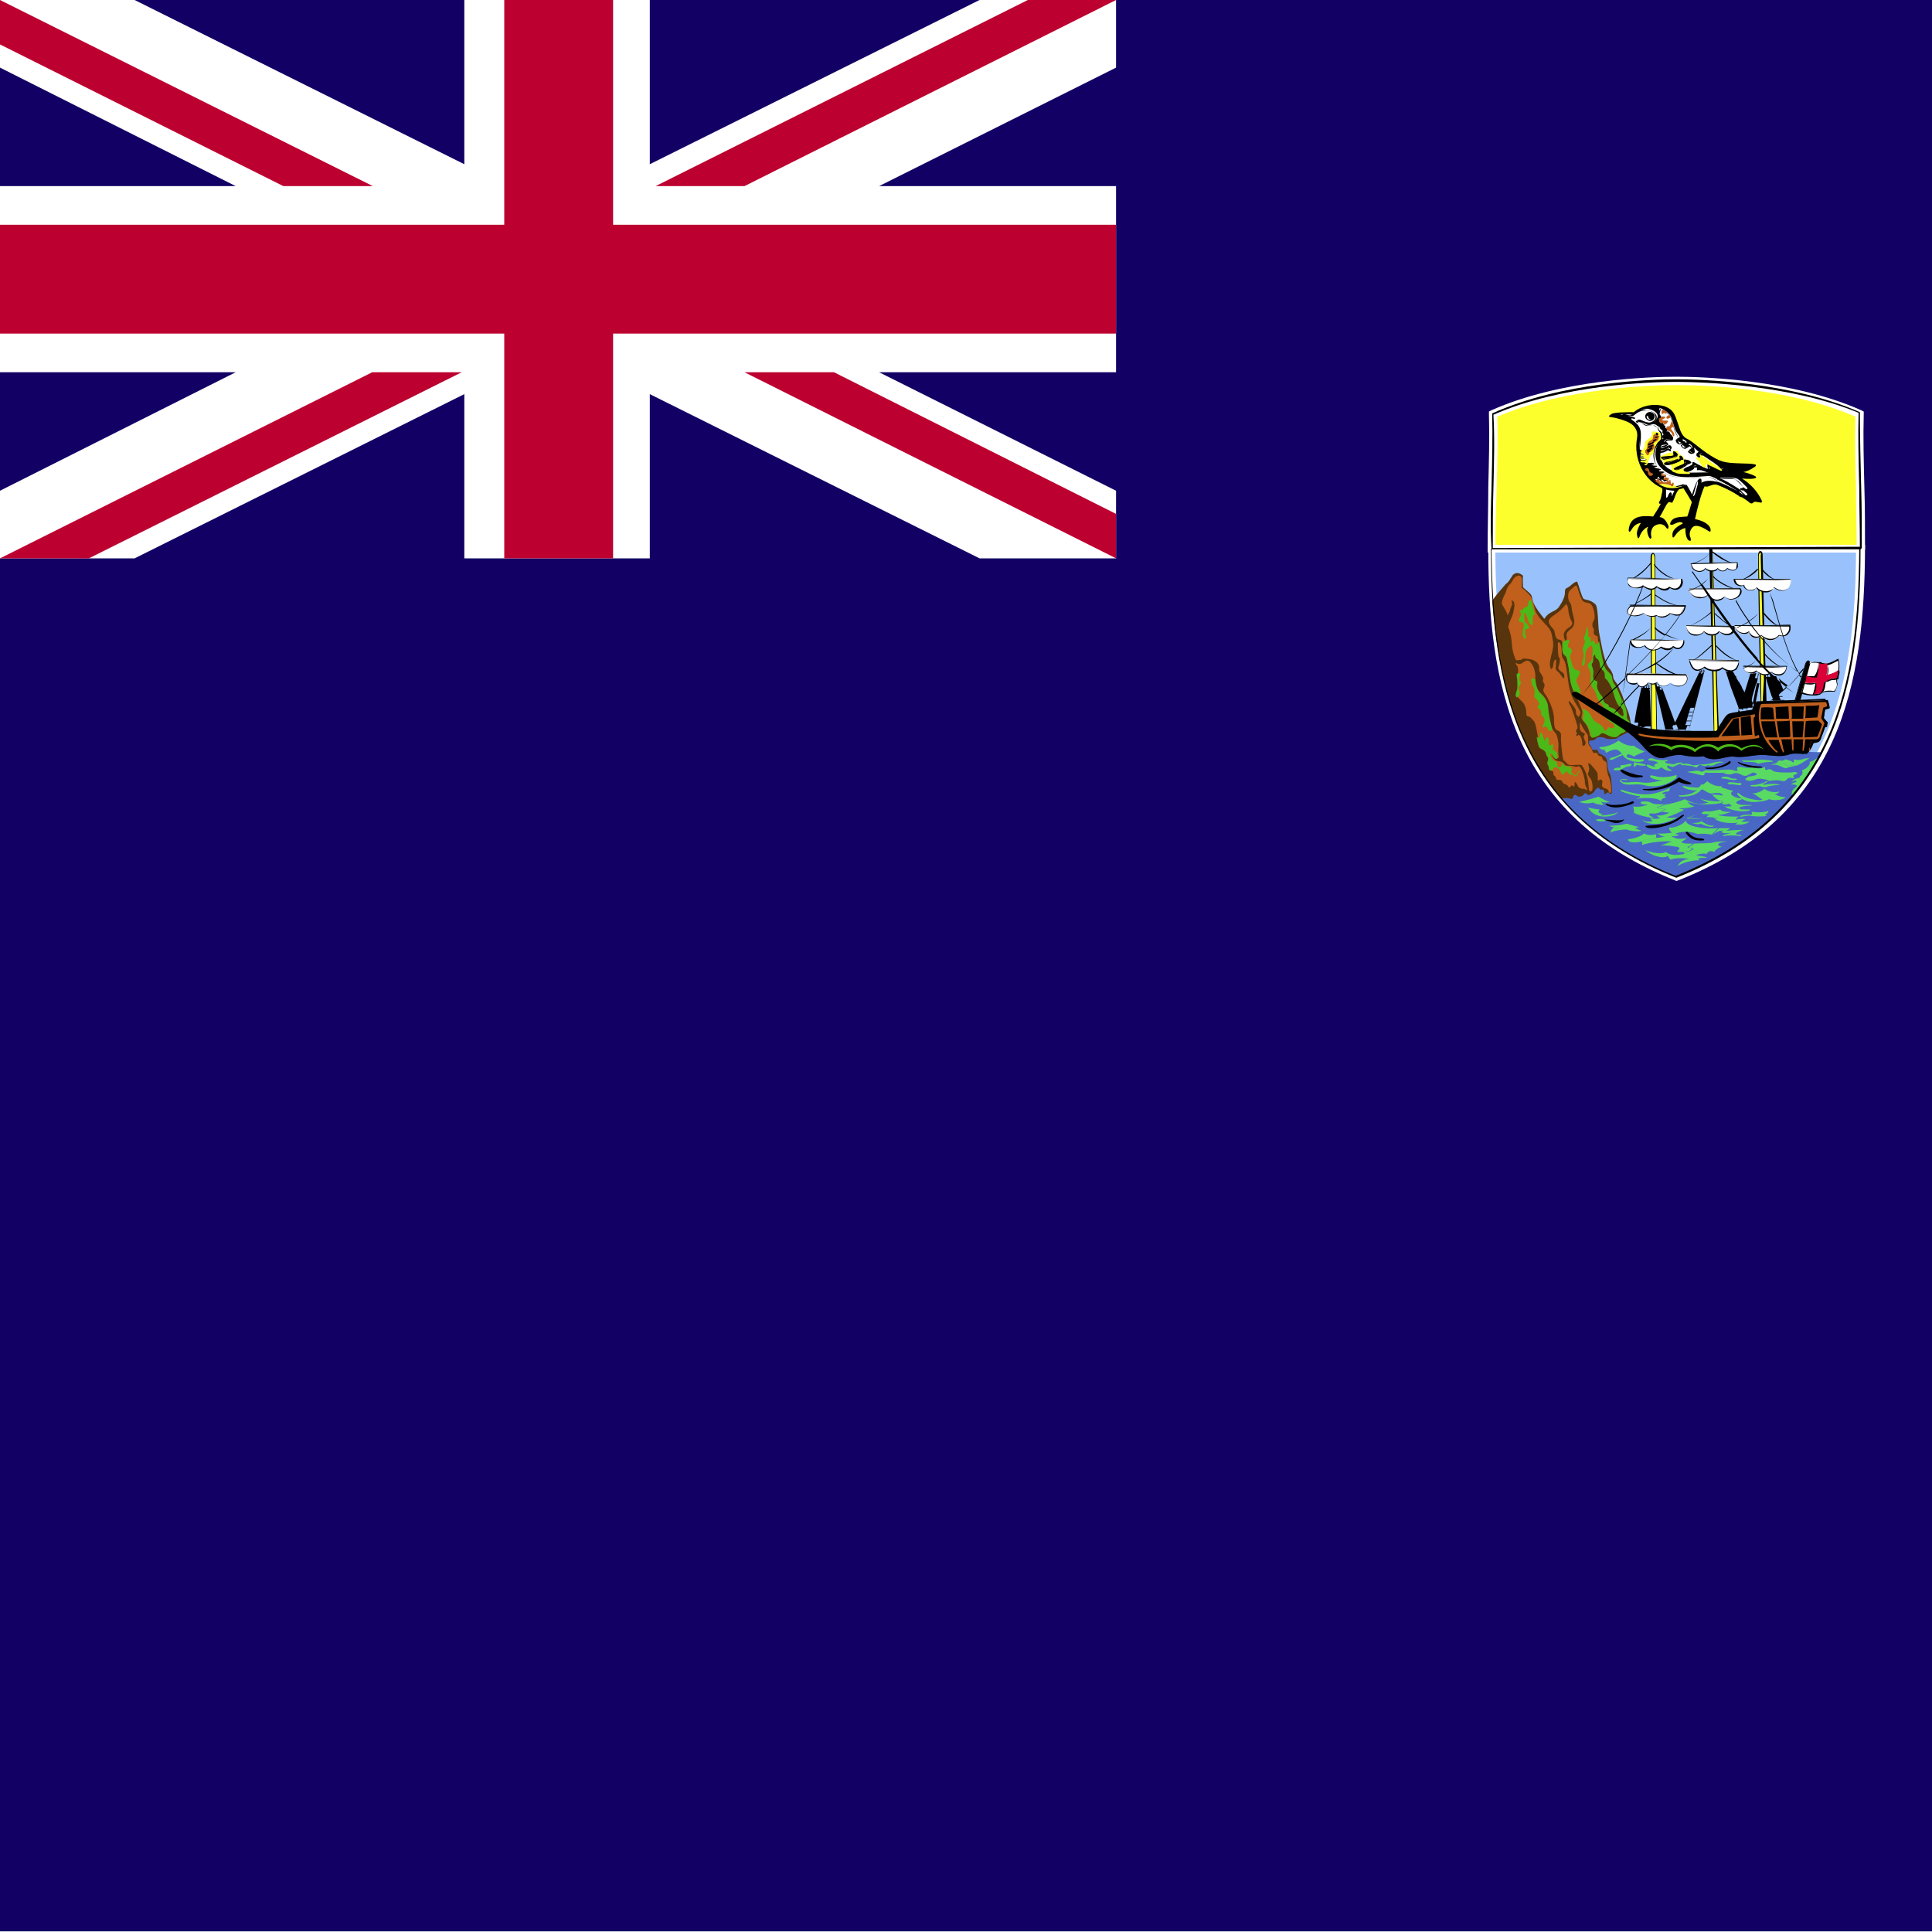 <?xml version="1.0" encoding="utf-8"?>
<!-- Generator: Adobe Illustrator 22.1.0, SVG Export Plug-In . SVG Version: 6.00 Build 0)  -->
<svg version="1.1" xmlns="http://www.w3.org/2000/svg" xmlns:xlink="http://www.w3.org/1999/xlink" x="0px" y="0px"
	 viewBox="0 0 300 300" style="enable-background:new 0 0 300 300;" xml:space="preserve">
<style type="text/css">
	.st0{clip-path:url(#SVGID_2_);}
	.st1{clip-path:url(#SVGID_2_);fill:#120065;}
	.st2{display:none;clip-path:url(#SVGID_2_);fill:#C9002B;}
	.st3{clip-path:url(#SVGID_4_);fill:#120065;}
	.st4{clip-path:url(#SVGID_4_);fill:#FFFFFF;}
	.st5{clip-path:url(#SVGID_4_);fill:#BC0030;}
	.st6{clip-path:url(#SVGID_4_);}
	.st7{clip-path:url(#SVGID_6_);fill:#99C2FD;}
	.st8{clip-path:url(#SVGID_6_);}
	.st9{fill:#FFFFFF;}
	.st10{clip-path:url(#SVGID_6_);fill:#4968C5;}
	.st11{clip-path:url(#SVGID_6_);fill:#58340C;}
	.st12{clip-path:url(#SVGID_6_);fill:#FCFF2C;}
	.st13{clip-path:url(#SVGID_6_);fill:#C0601C;}
	.st14{clip-path:url(#SVGID_6_);fill:#4BB917;}
	.st15{clip-path:url(#SVGID_6_);fill:#59DA62;}
	.st16{clip-path:url(#SVGID_6_);fill:#FFFFFF;}
	.st17{clip-path:url(#SVGID_6_);fill:#DB0037;}
</style>
<g id="Layer_2">
</g>
<g id="Layer_1">
	<g>
		<defs>
			<rect id="SVGID_1_" y="-0.1" width="300" height="300"/>
		</defs>
		<clipPath id="SVGID_2_">
			<use xlink:href="#SVGID_1_"  style="overflow:visible;"/>
		</clipPath>
		<g id="Layer_2_1_" class="st0">
		</g>
		<rect x="-1" y="-0.7" class="st1" width="302" height="301.4"/>
		<rect x="-8" y="-7" class="st2" width="327" height="69.5"/>
		<g class="st0">
			<g>
				<defs>
					<rect id="SVGID_3_" width="347" height="202.4"/>
				</defs>
				<clipPath id="SVGID_4_">
					<use xlink:href="#SVGID_3_"  style="overflow:visible;"/>
				</clipPath>
				<rect class="st3" width="347" height="202.4"/>
				<polygon class="st4" points="152.1,0 100.9,25.5 100.9,0 72.1,0 72.1,25.5 20.9,0 0,0 0,10.5 36.6,28.9 0,28.9 0,57.8 
					36.6,57.8 0,76.2 0,86.7 20.9,86.7 72.1,61.2 72.1,86.7 100.9,86.7 100.9,61.2 152.1,86.7 173.3,86.7 173.3,76.2 136.5,57.8 
					173.3,57.8 173.3,28.9 136.5,28.9 173.3,10.5 173.3,0 				"/>
				<polygon class="st5" points="159.6,0 101.8,28.9 115.6,28.9 173.3,0 				"/>
				<polygon class="st5" points="173.3,86.7 115.6,57.8 129.5,57.8 173.3,79.8 				"/>
				<polygon class="st5" points="0,6.9 44,28.9 57.9,28.9 0,0 				"/>
				<polygon class="st5" points="57.8,57.8 0,86.7 13.8,86.7 71.7,57.8 				"/>
				<polygon class="st5" points="78.3,0 78.3,34.9 0,34.9 0,51.8 78.3,51.8 78.3,86.7 95.2,86.7 95.2,51.8 173.3,51.8 173.3,34.9 
					95.2,34.9 95.2,0 				"/>
				<g class="st6">
					<defs>
						<rect id="SVGID_5_" width="347" height="202.4"/>
					</defs>
					<clipPath id="SVGID_6_">
						<use xlink:href="#SVGID_5_"  style="overflow:visible;"/>
					</clipPath>
					<path class="st7" d="M288.9,85.2c-0.1,19.7-3.2,40.9-28.6,51c-25.5-10.1-28.6-31.3-28.6-51H288.9z"/>
					<g class="st8">
						<path class="st9" d="M260.3,136.8l-0.2-0.1c-25.4-10.1-29-30.7-29-51.5l0-0.6h58.5l0,0.6c-0.1,20.8-3.6,41.5-29,51.5
							L260.3,136.8L260.3,136.8z M232.2,85.8c0.1,20.1,3.7,40,28,49.7c24.3-9.7,27.9-29.6,28-49.7H232.2L232.2,85.8z"/>
					</g>
					<path class="st10" d="M260.3,136.2c11.5-4.6,18.5-11.4,22.7-19.4c-0.6,0-1.9,0-2.5-0.1c-0.6,0-24.4-2.4-27.2-3.5
						c-2.4-0.9-11.8,0.8-16.2,2.3C241.1,124,248.1,131.4,260.3,136.2L260.3,136.2z"/>
					<path class="st11" d="M242.4,124c0.4-0.1,1.1-0.1,1.4,0c0.3,0.1,0.4,0.1,0.5-0.3c0.1-0.4,0.4-0.3,0.6-0.1
						c0.2,0.2,0.8,0.1,1-0.2c0.2-0.3,0.3-0.3,0.5-0.1c0.2,0.2,0.3,0.2,0.5,0.1c0.2-0.1,0.6-0.3,0.8-0.7c0.2-0.3,0.5-0.5,0.6-0.3
						c0.2,0.2,0.3,0.3,0.5,0.2c0.2,0,0.3,0.2,0.3,0.5c0,0.3,0.1,0.3,0.6-0.1c0.5,0.5,0.6,0.3,0.6-0.2c0-0.5-0.1-2.3-0.3-2.6
						c-0.2-0.3-0.4-1-0.4-1.5c-0.1-1.1-0.1-1.1-1.4-1.8c0-0.4-0.1-0.5-1-0.5c0-0.1-0.1-0.5-0.3-0.7c-0.2-0.2-0.2-0.2-0.1-0.7
						c0.4,0,0.8,0,1-0.3c0.2-0.3,0.9-0.3,1.4-0.1c0.4,0.2,1,0.2,1.8,0.1c0.3-0.3,0.8-0.5,1.4-0.8c0.6-0.3,0.7-0.4,0.8-0.9
						c0.1-1.1-0.3-2.4-0.6-3c-0.3-0.6-0.4-1.3-0.8-2.3c-0.5-1-0.5-1.3-1-1.9c-0.1-0.2-0.3-0.3-0.3-0.7c0-0.3-0.2-0.8-0.5-1.2
						c-0.9-0.9-1.3-3.7-1.7-5.7c-0.2-1.2-0.1-4-0.6-4.4c-0.8-0.7-1.3-0.6-1.8-0.8c-0.4-0.6-0.6-1.7-1-2.7c-0.6,0.1-1,0.7-1.4,0.9
						c-0.4,0.2-0.5,0.2-0.5,0.8c0,0.6-0.3,1.3-0.9,2.2c-0.6,0.9-1.5,0.6-2.3,1.9c-1.7-2.1-1.8-2.7-1.9-3.3c-0.1-0.6-0.4-0.7-1.4-1.6
						c0-0.3-0.1-1.3,0-1.8c-0.7-0.6-1.2-0.5-1.6-0.1c-0.3,0.4-0.6,1.1-1.1,1.4c-0.3,0.4-1.3,1.4-2.1,2.6
						C232.6,104.5,235.1,115.3,242.4,124L242.4,124z"/>
					<path class="st12" d="M288.9,85.2c0-7.4-0.4-14.6-0.2-20.9c-9.5-4.3-22-5.1-28.4-5.1c-6.4,0-18.9,0.9-28.4,5.1
						c0.2,6.3-0.2,13.5-0.2,20.9H288.9z"/>
					<g class="st8">
						<path class="st9" d="M289.5,85.8H231l0-0.6c0-3.2,0.1-6.4,0.1-9.5c0.1-4.1,0.2-7.9,0.1-11.4l0-0.4l0.4-0.2
							c10.8-4.8,24.7-5.2,28.7-5.2c4,0,17.9,0.4,28.7,5.2l0.4,0.2l0,0.4c-0.1,3.6,0,7.4,0.1,11.4c0.1,3.1,0.1,6.3,0.1,9.5
							L289.5,85.8L289.5,85.8z M232.2,84.6h56.1c0-3-0.1-6-0.1-8.8c-0.1-3.9-0.2-7.6-0.1-11.1c-10.5-4.6-23.9-4.9-27.8-4.9
							c-3.9,0-17.3,0.4-27.8,4.9c0.1,3.5,0,7.2-0.1,11.1C232.3,78.6,232.2,81.6,232.2,84.6L232.2,84.6z"/>
					</g>
					<path class="st13" d="M233.2,93.8c0.3,0.5,0.9,1.4,0.9,1.8c0.2-0.5,0.4-0.7,0.4-0.9c0-0.3,0.4-0.8,0.3-1.1
						c-0.1-0.3-0.2-0.5,0.1-0.3c0.3,0.2,0.3,0.6,0.2,1.2c-0.2,1.5-0.8,1.9-0.9,2.9c0.9,2.2,0.2,3,1.2,5.1c0.2,0.1,0.6-0.1,0.7,0
						c0.5-0.4,0.9-0.2,1.7-0.1c0.7,0.2,1.2,0.7,1.2,1.2c0,0.5,0,0.6,0.2,0.9c0.2,0.3,0.5,0.7,0.4,1c-0.1,0.3,0.1,0.5,0.2,0.7
						c0.1,0.2,0,0.5-0.1,0.7c-0.1,0.2-0.1,0.5,0.3,1c0.4,0.5,1.3,2.4,1.3,3.6c0,1.2,0.1,1.7,0.5,1.9c0.5,0.2,0.6,0.4,0.6,0.9
						c-0.1,0.5,0.2,3.1,0.3,3.5c0.1,0.4,0.2,0.3,0.4,0.5c0.2,0.2,0.3,0.5,0.9,0.5c0.6,0,1.2-0.1,1.6,0c0.6,0.8,0.9,1.8,1,2.5
						c0.1,0.7,0.1,1.6,0.3,1.6c0.2,0,0.4,0,0.4-0.8c-0.1-0.8-0.1-0.9-0.4-1.3c-0.3-0.4-0.4-0.6-0.3-0.8c0.2-0.3,0.2-0.7,0.1-1
						c-0.1-0.3-0.2-0.8,0.4-0.2c0.5,0.6,0.7,0.8,0.8,1c0.2,0.2,0.2,0.6,0.2,1c0,0.4,0,0.5,0.3,0.3c0.2-0.2,0.5,0.1,0.4,0.5
						c-0.1,0.4,0,0.7,0.4,0.8c0.4,0.1,0.5,0.2,0.6,0.5c0.1,0.3,0.4,0.4,0.4-0.2s-0.2-1.8-0.4-2.1c-0.2-0.4-0.3-1.2-0.3-1.7
						c0-0.5-0.1-0.6-0.3-0.7c-0.2-0.1-0.4-0.3-0.4-0.5c0-0.2-0.2-0.3-0.4-0.3c-0.1,0-0.3-0.1-0.3-0.3c-0.1-0.2-0.2-0.2-0.3-0.2
						c-0.2,0-0.4,0.1-0.5-0.2c-0.1-0.3-0.2-0.6-0.4-0.8c-0.2-0.2-0.3-0.3-0.3-1c0-0.7,0-0.8-0.3-1.1c-0.2-0.3-0.6-0.9-0.7-1.2
						c-0.2-0.3-0.3-0.6-0.3,0c0,0.6,0,0.9,0.4,1.1c0.4,0.2,0.5,0.2,0.3,0.5c-0.2,0.3,0,0.5,0.1,0.8c0.1,0.2,0.2,0.4,0,0.7
						c-0.2,0.2-0.4,0.2-0.4-0.2c0-0.3-0.1-0.8-0.2-1c-0.2-0.3-0.3-0.5-0.5-0.3c-0.2,0.2-0.3,0-0.2-0.2c0.1-0.1,0.1-0.2,0-0.3
						c-0.1-0.1-0.1-0.2,0-0.4c0.2-0.2,0.2-0.3,0.1-0.7c-0.1-0.4-0.8-2.6-1.1-3.1c-0.3-0.5-0.3-0.9,0.1-0.4c0.4,0.5,0.8,0.9,0.8,1.3
						c0,0.4,0.1,0.7,0.3,0.8c0.1,0.2,0.2,0.1,0.3-0.2c0.1-0.3,0.3-0.2-0.1-0.9c-0.4-0.7-1.3-1.8-1.6-3.7c-0.3-2-0.4-3.3-0.7-3.8
						c-0.3-0.5-0.4-0.7-0.4-1.2c0-0.5,0-1-0.2-1.4c-0.2-0.4-0.4-0.4-0.4,0.1c0,0.6,0,1.8,0.2,2c0.2,0.2,0.1,0.8,0,1.1
						c0,0.3-0.5,0.6,0.5,1.2c0.4,0.3,0.3,0.6,0.3,0.8c-0.1,0.2-0.1,0.2-0.4-0.2c-0.2-0.3-0.4-0.6-0.7-0.8c-0.2-0.2-0.3-0.3-0.2-0.8
						c0-0.4,0.1-0.8,0-0.9c-0.1-0.2-0.2,0-0.3,0.2c-0.1,0.3-0.1,0.9-0.3,1.1c-0.1,0.2-0.2,0.1-0.3-0.3c-0.1-0.4,0-1,0.2-1.8
						c0.2-0.7,0.4-1.5,0.2-2.4c-0.2-0.9-0.1-1.2-0.8-2c-0.7-0.8-1.5-1.5-1.9-2.5c-0.3-1-0.4-1.8-0.8-2.3c-0.4-0.4-0.9-1-1.3-1.2
						v-1.4c0-0.3-0.2-0.6-0.6-0.5c-0.4,0.1-0.7,0.4-0.9,0.9c-0.3,0.5-0.4,0.3-0.8,1.1C233.7,92.5,233.2,92.9,233.2,93.8L233.2,93.8z
						"/>
					<path class="st13" d="M235.4,102.9c0.2,0.2,0.5,0.3,0.9,0.1c0.4-0.2,0.8-0.7,1.3-0.2c0.5,0.5,0.8,1.4,0.8,2.1
						c0,0.7,0,2,0.8,2.7c0.8,0.7,1.2,1.5,1.2,2.4c0,0.9,0.4,2.4,0.5,2.7c0.1,0.4,0.3,0.8,0.6,1.1c0.3,0.3,0.4,1,0.5,1.7
						c0,0.8-0.1,1.3,0,1.7c0.1,0.4,0,0.7-0.3,0.5c-0.3-0.2-0.4-0.3-0.5-0.6c-0.2-0.3-0.3-0.3-0.2,0.2c0.2,0.5,0.6,0.9,1,0.9
						s0.5,0.1,0.8,0.3c0.2,0.3,0.3,0.4,0.7,0.4c0.4,0,0.5,0,0.9,0.1c0.4,0.1,0.4,0.1,0.6,0c0.2-0.1,0.4,0.1,0.6,0.5
						c0.2,0.4,0.5,1.5,0.5,1.8s0,0.6,0.2,0.9c0.2,0.3,0.2,0.6-0.1,0.4c-0.3-0.2-0.3-0.1-0.4-0.1c-0.2,0-0.3-0.1-0.6-0.2
						c-0.2-0.2-0.1-0.1-0.3-0.5c-0.3-0.4-0.4-0.5-0.4-0.2s0,0.6-0.2,0.5c-0.2-0.2-0.3-0.2-0.4,0c-0.2,0.2-0.2,0.3-0.4,0
						c-0.2-0.3-0.4-0.3-0.6-0.4c-0.2-0.1-0.2-0.1-0.3-0.3c-0.1-0.3-0.4-0.3-0.6-0.3c-0.3,0-0.4-0.1-0.4-0.3c0-0.2-0.2-0.3-0.3-0.4
						c-0.1-0.1-0.1-0.3-0.1-0.5c0-0.2-0.2-0.1-0.3-0.2c-0.1-0.1-0.2,0-0.2-0.3s-0.1-0.4-0.2-0.6c-0.1-0.2,0-0.4,0.1-0.7
						c0.1-0.3,0-0.4-0.2-0.6c-0.2-0.2,0-0.4-0.5-0.9c-0.5-0.4-0.8-0.1-0.9-1.1c-0.2-1-0.5-3.2-0.8-3.5c-0.3-0.3-0.5-0.6-0.7-0.7
						c-0.3-0.1-0.5,0-0.5-0.6c0-0.6-0.2-1.3-0.6-1.7c-0.4-0.4-0.5-0.5-0.7-0.7c-0.2-0.2-0.2-0.4,0-1c0.3-0.5,0.2-1.3,0.1-1.6
						c0-0.3-0.1-0.8-0.1-1.2c0.1-0.4,0-0.8-0.1-1.1C235.4,103.2,235.3,103.1,235.4,102.9L235.4,102.9z"/>
					<path class="st13" d="M243,94c-0.4,0.5-0.9,1-1.5,1.4c-0.6,0.4-1.3,0.8-0.9,1.5c0.4,0.7,0.8,0.8,0.8,1.3c0.1,0.5,0.2,1,0.6,1.1
						c0.4,0.1,0.6,0,0.6,0.9c0,0.9,0,1.2,0.4,1.5c0.4,0.3,0.3,0.7,0.5,1.5c0.2,0.8,0.2,2.5,0.7,3.7c0.5,1.2,1.6,3.4,1.5,3.8
						c-0.1,0.5-0.3,0.8,0.2,1.3c0.5,0.5,0.8,1.3,0.9,1.8c0,0.5,0.1,0.6,0.6,0.5c0.5-0.2,0.8-0.3,0.9-0.5c0.2-0.2,0.5-0.2,1,0.1
						c0.5,0.3,1.2,0.5,1.6,0.3c0.4-0.3,0.6-0.6,1-0.6c0.6-0.4,0.8-1.3,0.9-1.5c0.1-0.3,0-0.3-0.2-0.5c-0.3-0.3-0.1-0.7-0.2-1.1
						c0-0.4-0.2-1-0.7-2c-0.5-0.9-0.8-2-1.1-2.3c-0.3-0.3-0.5-1-0.5-1.3c0-0.3-0.4-0.6-0.7-0.9c-0.3-0.3-0.5-0.6-0.8-2.1
						c-0.3-1.5-0.5-2.5-0.5-2.8s0-0.3-0.3-0.4c-0.3-0.1-0.4-0.5-0.3-0.7c0.1-0.2-0.1-0.4-0.2-0.7c-0.1-0.3,0-0.7,0.2-1
						c0.2-0.3,0.1-1,0-1.5c-0.2-0.6-0.3-1.1-1-1.2c-0.7-0.1-0.8-0.3-1-0.8c-0.3-0.5-0.5-1.5-0.6-1.7c-0.1-0.2-0.2-0.3-0.7,0.2
						c-0.5,0.4-0.7,0.6-0.7,1.3c0,0.5,0.1,0.7,0.3,1c0.2,0.3,0.2,0.4,0.3,1.2c0.1,0.8,0.8,2-0.1,2.8c-0.9,0.7-0.8,0.9-0.7,1.4
						c0,0.5-0.2,0.8-0.4,0.1c-0.2-0.7,0-1.1,0.5-1.5c0.5-0.3,1-0.7,0.6-1.2c-0.3-0.5-0.5-1.5-0.5-2C243.3,93.8,243.3,93.7,243,94
						L243,94z"/>
					<path class="st14" d="M235.5,104.7c0,0.3,0.1,0.7,0.1,1c0,0.3,0.1,1.1-0.1,1.6c-0.2,0.5-0.2,0.8,0,1c0,0,0,0,0,0
						c0.5-0.2,0.6-0.7,0.4-1c-0.1-0.3-0.1-0.6,0.1-0.9c0.2-0.3,0.2-0.5,0-0.7c-0.1-0.2-0.1-0.2,0-0.8
						C236.2,104.4,235.8,104.4,235.5,104.7L235.5,104.7z"/>
					<path class="st14" d="M240.9,112.8c-0.1-0.4-0.4-1.8-0.5-2.7c0-0.9-0.4-1.7-1.2-2.4c-0.6-0.6-0.7-1.5-0.8-2.2
						c-0.5-0.3-0.7-0.2-0.6,0.4c0,0.6,0.6,0.8,0.5,1.7c-0.1,0.8-0.1,0.6,0.3,1c0.4,0.4,0.5,0.8,0.3,0.9c-0.2,0.2-0.2,0.5,0.1,0.6
						c0.3,0.1,0.3,0.4,0.3,0.7c0,0.3,0.2,0.4,0.4,0.6c0.2,0.2,0.2,0.7,0,1c-0.2,0.3-0.2,0.8,0.1,0.5c0.3-0.3,0.4,0,0.6,0.4
						c0.2,0.3,0.4,0.2,0.6,0.1C241,113.1,240.9,112.9,240.9,112.8L240.9,112.8z"/>
					<path class="st14" d="M244.9,120.1c-0.2,0.4-0.4,0.3-0.6,0.1c-0.2-0.2-0.4-0.2-0.3-0.5c0.1-0.3,0.1-0.4-0.2-0.6
						c0,0-0.1,0-0.1-0.1c-0.1,0-0.2,0-0.3,0c-0.4,0-0.5-0.1-0.7-0.4c-0.1-0.1-0.1-0.1-0.2-0.1c0,0.1,0,0.1,0,0.2
						c0,0.3,0,0.3-0.4,0.4c-0.3,0.1-0.3-0.3-0.3-0.6c0-0.1,0-0.1-0.1-0.2c-0.4-0.1-0.8-0.5-0.9-0.9c-0.2-0.5,0-0.5,0.2-0.2
						c0.2,0.3,0.2,0.4,0.5,0.6c0.3,0.2,0.4-0.1,0.3-0.5c0-0.1,0-0.3,0-0.4c-0.1-0.1-0.2-0.2-0.3-0.3c-0.5-0.2-0.4-0.3-0.3-0.7
						c0-0.4-0.1-0.4-0.4-0.2c-0.3,0.2-0.3,0-0.3-0.7s-0.4-0.6-0.5-0.2c-0.1,0.4-0.2,0.2-0.4-0.5c-0.2-0.6-0.4-0.8-0.5-0.2
						c0,0.5-0.2,0.6-0.5,0.3c0.1,0.4,0.1,0.7,0.2,1c0.2,1,0.4,0.7,0.9,1.1c0.5,0.4,0.3,0.7,0.5,0.9c0.2,0.2,0.2,0.4,0.2,0.6
						c-0.1,0.2-0.2,0.5-0.1,0.7c0.1,0.2,0.2,0.3,0.2,0.6s0.1,0.3,0.2,0.3c0.1,0,0.2,0,0.3,0c0.1-0.1,0.2-0.2,0.2-0.3
						c0.4-0.4,0.9,0,1.1,0.5c0.2,0.5,0.4,0.6,0.7,0.2c0.3-0.4,0.2-0.3,0.5,0c0.3,0.3,0.4,0.3,0.4,0.3s0.3-0.1,0.5,0.1
						c0.2,0.2,0.3,0.2,0.7-0.4C245.7,119.5,245.1,119.7,244.9,120.1L244.9,120.1z"/>
					<path class="st14" d="M246.1,102.9c0.1-0.9,0-1.8,0.4-2.2c0.4-0.3,0.8-1,0.8,0.4c0,1.4-0.1,1.3-0.4,1.7c-0.3,0.3-0.5,0.4-0.2,1
						c0.3,0.5,0.3,0.6,0.3,1.4c0,0.8,0,1.2,0.3,1.6c0.3,0.4,0.4,0.5,0.5,0.9c0.1,0.5,0.4,1.1,0.7,1.4c0.4,0.3,0.8,1.3,0.8,2
						c0,0.7,0.6,0.8,1.2,1.3c0.5,0.5-0.1,0.8-0.5,0.6c-0.4-0.2-0.2,0-0.5,0.3c-0.3,0.3-0.3,0.3-0.5-0.2c-0.2-0.5-0.9-0.8-1.2-1
						c-0.3-0.1-0.6-0.7-0.9-1.2c-0.3-0.5-0.8-0.8-1.2-0.8c0.1,0.3,0.2,0.6,0.2,0.8c-0.1,0.5-0.3,0.8,0.2,1.3
						c0.5,0.5,0.8,1.3,0.9,1.8c0,0.5,0.1,0.6,0.6,0.5c0.5-0.2,0.8-0.3,0.9-0.5c0.2-0.2,0.5-0.2,1,0.1c0.5,0.3,1.2,0.5,1.6,0.3
						c0.4-0.3,0.6-0.6,1-0.6c0.6-0.4,0.8-1.3,0.9-1.5c0.1-0.3,0-0.3-0.2-0.5c-0.3-0.3-0.1-0.7-0.2-1.1c0-0.4-0.2-1-0.7-2
						c-0.5-0.9-0.8-2-1.1-2.3c-0.3-0.3-0.5-1-0.5-1.3c0-0.3-0.4-0.6-0.7-0.9c-0.3-0.3-0.5-0.6-0.8-2.1c-0.2-1.1-0.4-2-0.5-2.5
						c-0.3,0.5-0.5,0.6-0.6,0.3c-0.1-0.4-0.3-0.6-0.5-0.3c-0.2,0.3-0.2-0.2-0.2-0.4c0-0.2,0-0.3-0.3-0.3c-0.2,0,0-0.3-0.1-1
						s-0.2-0.7-0.3,0c-0.1,0.8-0.5,1.2-0.3,1.4c0.2,0.2,0.1,0.5-0.1,1c-0.2,0.5-0.1,0.8,0,1.1c0.1,0.3-0.1,1-0.2,1.5
						C245.5,103.3,245.9,103.8,246.1,102.9L246.1,102.9z"/>
					<path class="st14" d="M238.4,95.4c-0.3,0-0.5,0.3-0.4,1.2c0.1,0.6-0.3,0.5-0.5,0.2c-0.2-0.3-0.3-0.9-0.6-1.5
						c-0.3-0.5-0.2,0.4-0.2,0.9c0,0.5,0.3,0.5,0.6,0.9c0.3,0.4,0,0.6-0.3,0.6c-0.3,0-0.2,0.7-0.1,1.1c0.1,0.5-0.1,0.5-0.3,0.2
						c-0.3-0.4-0.1-1,0-1.7c0-0.7,0.1-0.5-0.4-0.7c-0.5-0.2-0.4-0.2-0.2-0.7c0.2-0.4,0.3-0.6,0.1-0.8c-0.2-0.2-0.2-0.3,0.2-0.4
						c0.3,0,0.2-0.3,0.5-0.4c0.3-0.1,0.4,0,0.5-0.5c0-0.5,0.2-0.7,0.5-0.6C238,94,238.2,95.1,238.4,95.4L238.4,95.4z"/>
					<path class="st14" d="M242.6,100.3c0,0.9,0,1.2,0.4,1.5c0.4,0.3,0.3,0.7,0.5,1.5c0.2,0.8,0.2,2.5,0.7,3.7
						c0.2,0.4,0.4,0.8,0.6,1.3c0.3-0.2,0.5-0.6,0.6-0.8c0.1-0.3-0.3-0.9-0.5-1.4c-0.3-0.5,0-0.7,0.3-1.3c0.3-0.6,0-0.7-0.5-0.8
						c-0.5-0.2-0.5-0.6-0.7-1.3c-0.3-0.7-0.2-1,0-1.3c0.2-0.4,0-0.7-0.3-0.8c-0.3-0.1-0.3-0.3-0.1-0.8c0.1-0.4,0.2-0.5-0.3-0.4
						c-0.4,0.1-0.5,0.2-0.6,0.3C242.6,99.9,242.6,100.1,242.6,100.3L242.6,100.3z"/>
					<path class="st11" d="M247.4,102.1c0,0.5,0,0.8-0.2,0.9c-0.1,0.2,0,0.4,0.1,0.7c0.1,0.3,0.2,0.6,0.1,1c-0.1,0.5,0.1,0.8,0.3,1
						c0.3,0.1,0.4,0,0.3,0.6c-0.1,0.6,0.3,1.2,0.5,1.5c0.3,0.3,0.5,0.7,0.5,0.9c0,0.3,0.2,0.5,0.5,0.6c0.3,0.1,0.3,0.2,0.3,0.3
						c0,0.2,0.1,0.2,0.5,0.3c0.3,0.1,0.6,0.3,1,0.8c0.4,0.5,0.9,0.7,0.8,0.2c-0.1-0.5,0-0.8-0.5-1.1c-0.5-0.3-0.9-1.5-1.1-2.3
						c-0.2-0.8-0.9-2-1.3-2.2c0-0.6,0-0.9-0.3-1.2c-0.4-0.3-0.5-0.7-0.5-1c0-0.3-0.2-0.7-0.4-0.8c-0.2-0.1-0.3-0.3-0.3-0.5
						C247.8,101.6,247.5,101.6,247.4,102.1L247.4,102.1z"/>
					<path class="st15" d="M245.2,124.5c0.8-0.1,2.8-0.7,3-0.8c0.5,0.3,1.4,0.8,1.8,0.8c-0.7,0.2-1.2,0.1-1.4-0.1
						c0.1,0.2,0.4,0.6,0.5,0.6c-0.7,0-1.5-0.2-1.7-0.4C246.8,124.8,245.8,124.8,245.2,124.5L245.2,124.5z"/>
					<path class="st15" d="M246.6,125.4c0.3,0.1,1.6,0.3,1.8,0.3c-0.4,0.4-0.1,0.7,0.7,0.7c-0.4,0-0.7,0.2-0.5,0.2
						c0.6,0.1,2.4-0.3,2.7-0.5C250.7,126.8,247.8,127.5,246.6,125.4L246.6,125.4z"/>
					<path class="st15" d="M247.8,127.3c0.4-0.2,1.2-0.1,1.7,0.1C249,127.6,248,127.6,247.8,127.3L247.8,127.3z"/>
					<path class="st8" d="M249.1,127.3c0.6-0.1,2.5,0.3,3.1-0.1c-0.2,0.6-1.4,0.7-1.8,0.5c-0.4-0.1-0.8-0.3-1-0.3
						C249.6,127.4,249.3,127.4,249.1,127.3L249.1,127.3z"/>
					<path class="st15" d="M249.8,128.2c0.5,0.1,2.2-0.1,2.8-0.3c0.6,0.2,1.7,0.5,1.9,0.5c-0.5,0.3-1.5,0.1-1.9,0
						C251.6,128.6,250.9,128.7,249.8,128.2L249.8,128.2z"/>
					<path class="st15" d="M250.6,128.5c0.7,0.2,1.3,0,2-0.2c0.2,0.1,0.7,0.2,1.2,0.2c0.3,0.2,0.7,0.4,1.1,0.5c-0.4,0.2-2,0-2.3-0.2
						c-0.8,0-2.1,0.2-2.5,0.5C250.1,129,250.3,128.7,250.6,128.5L250.6,128.5z"/>
					<path class="st8" d="M249.8,124.9c0.5,0.2,2.5,0.1,3.5-0.4c0.4-0.2,0.6,0.1,0.2,0.3c-1.6,0.6-2.9,0.8-3.9,0.3
						C249.2,124.9,249.2,124.7,249.8,124.9L249.8,124.9z"/>
					<path class="st15" d="M259.4,122.3c-2.4,1.1-4,1.5-7.4,0.4c-0.3-0.1-0.5,0-0.2,0.2c0.4,0.2,2.2,0.7,2.6,0.7
						c0.4,0,0.3,0.2,0,0.3s-0.3,0.3,0,0.1c0.4-0.1,2.4-0.2,3.2,0.2c0.4,0.2,0.4,0.2,0.4,0c0-0.1,0.2-0.2,0.4-0.3
						c0.3,0,0.4-0.1,0.2-0.2c-0.2-0.1-0.2-0.1-0.1-0.2c0.2-0.1,0.2-0.2-0.1-0.2c-0.2,0-0.4-0.1-0.2-0.2c0.2-0.1,0.5-0.2,0.8-0.2
						C259.3,122.9,259.2,122.4,259.4,122.3L259.4,122.3z"/>
					<path class="st8" d="M255.4,122.5c1.4,0.1,3.9-0.5,5.3-1.8c0.5,0.3,1.1,0.6,1.5,0.7c0.3,0.1,0.7,0.4,0.1,0.4
						c-0.5,0-1.3-0.2-1.6-0.4c-1.8,1.1-3.9,1.5-5.2,1.3C255,122.7,254.9,122.5,255.4,122.5L255.4,122.5z"/>
					<path class="st15" d="M251.3,115c0.5,0.3,1.3,0.9,2.4,0.8c0.5,0.4,1.4,0.8,1.7,0.9c-0.7,0.3-1.5,0.6-1.7,0.8
						c-0.3-0.3-0.7-0.3-0.9-0.4c-0.3,0.3-0.3,0.4-0.1,0.5c0.2,0.1,1.8,0.4,2.2,0.3c0.4-0.1,0.5,0.2,0.2,0.3c-0.8,0.3-2.5,0-3.1-0.9
						c-0.6-0.9-1-1.3-2.6-0.4c-0.2-0.4-0.2-0.5-0.5-0.5c-0.3,0-0.8-0.4-0.4-0.4C249,116,250.3,115.8,251.3,115L251.3,115z"/>
					<path class="st15" d="M251.7,117.1c-0.3,0.1-1,0.5-1.3,0.5c-0.3,0-0.7,0.4-0.3,0.4c0.5,0,1.1-0.5,1.4-0.6
						C252,117.4,252,117,251.7,117.1L251.7,117.1z"/>
					<path class="st15" d="M253.2,118.6c-0.2,0-1,0.2-1.2,0.2c-0.2,0-0.4,0-0.4,0.2c0,0.2,0.1,0.3-0.3,0.2c-0.3,0-0.6,0.1-0.7,0.2
						c-0.1,0.1-0.1,0.2,0.2,0.2c0.3,0,0.5,0.1,0.9-0.1c0.4-0.2,0.7-0.4,1.1-0.5C253.2,119.1,253.6,118.6,253.2,118.6L253.2,118.6z"
						/>
					<path class="st8" d="M252.1,119.6c0.3,0.2,2,0.8,2.6,0.8c0.6,0,0.5,0.3,0,0.3c-1,0.2-2.1-0.2-2.9-0.8
						C251.4,119.5,251.8,119.4,252.1,119.6L252.1,119.6z"/>
					<path class="st15" d="M260.1,120.4c-1.3,0.4-2.6,0.3-3.1,0.1c-0.5-0.1-1-0.2-0.7,0.2c0.4,0.3,1.5,0.6,2.2,0.4
						c-2.3,0.5-2.9,0.5-3.5,0.4c-0.6-0.1-1.7-0.1-2.1,0c-0.3,0-0.8,0-1-0.1c-0.2-0.1-0.3-0.4,0.3-0.3c0.6,0.1,0.7-0.1,0.2-0.1
						c-0.5-0.1-1.3,0.1-0.5,0.6c0.7,0.5,2.3,0,3.3,0.3c1,0.3,3.1,0.5,5.1-1.1C260.3,120.5,260.5,120.3,260.1,120.4L260.1,120.4z"/>
					<path class="st15" d="M253.7,118.5c0,0.2,0,0.3,0,0.4c0,0.1,0,0.3,0.2,0.1c0.2-0.2,0.3-0.3,0.5-0.2c0.2,0.1,0.7,0.1,1,0.1
						c0.2,0,0.3-0.1,0-0.2c-0.4-0.1-0.7-0.2-0.9-0.2c-0.2,0-0.4,0-0.6-0.1C253.7,118.3,253.7,118.4,253.7,118.5L253.7,118.5z"/>
					<path class="st15" d="M257.1,119.1c-0.3,0-0.7-0.2-1-0.3c-0.3-0.1-0.6-0.1-0.3,0.2c0.3,0.4,1.4,0.6,1.8,0.4
						c0.4-0.2,0.2-0.4,0.6-0.1c0.4,0.3,0.8,0.4,1.1,0.4c0.3,0,0.4,0,0.1-0.2c-0.3-0.2-0.5-0.2-0.5-0.4c0-0.2-0.1-0.3,0.2-0.2
						c0.3,0.1,0.6,0.3,0.9,0.1c0.2-0.1,0.7-0.4,1.1-0.4l0.1-0.2c-0.6,0-0.9,0.1-1.1,0.2c-0.2,0.1-0.4,0.1-0.7,0
						c-0.3,0-0.7-0.1-0.8-0.2c-0.1-0.1-0.1-0.1,0.2-0.2c0.2-0.1,0.3-0.2,0-0.2c-0.3,0.1-1.3,0-1.8-0.1c-0.5-0.2-0.7-0.2-0.9-0.1
						c-0.2,0.1-0.2,0.3,0.1,0.3c0.3,0,1,0.1,1.2,0.3c0.2,0.2,0.2,0.2-0.1,0.1C257,118.7,256.6,118.8,257.1,119.1L257.1,119.1z"/>
					<path class="st15" d="M261.1,118.6l-0.1,0.2c0.6,0,2,0.1,2.4,0.4c0.4-0.3,0.4-0.5,0.7-0.4c0.3,0.1,0.7,0.2,0.9,0.1
						c0.2-0.1,0.3-0.1,0.5,0c0.2,0,0.6,0,0.8-0.2c0.2-0.1,0.7-0.3,1-0.3c0.3,0,0.6-0.1,0.1-0.1c-0.5-0.1-1.3,0.1-1.6,0.2
						c-0.3,0.1-1.1,0.2-1.5,0.2c-0.5,0-1.1,0.2-1.6,0.1C262.2,118.5,261.5,118.6,261.1,118.6L261.1,118.6z"/>
					<path class="st8" d="M268.4,118.3c-0.9,0.7-2.1,0.9-3.4,0.9c-0.4,0-0.3,0.1,0.1,0.2c1.4,0.1,3-0.4,3.6-0.9
						C268.8,118.3,268.7,118,268.4,118.3L268.4,118.3z"/>
					<path class="st15" d="M262,119.9c0.4,0,1.8,0.4,2.3,0.5c0.3,0,0.4-0.1,0.4-0.2c-0.1-0.1-0.1-0.3,0.5-0.2c0.6,0,2.1,0,2.3,0
						c0.2-0.1,0.7-0.5,0.9-0.5c-0.6,0-2.9,0.2-3.2,0.1c-0.3,0-0.5,0-0.6,0.1c-0.2,0.1-0.3,0.2-0.5,0.1c-0.2-0.1-0.7-0.2-0.9-0.1
						C262.9,119.8,262.4,119.7,262,119.9L262,119.9z"/>
					<path class="st15" d="M267.5,120c0.2-0.1,0.7-0.5,0.9-0.5c0.4,0,0.9,0.1,1.1,0.2c0.2,0,0.4,0,0.3-0.2c-0.2-0.2,0-0.5,0.6-0.4
						c0.6,0.1,1,0.2,1.6,0.1c0.6-0.1,0.9,0.4,2.1-0.1c-0.1,0.5,0.1,0.5,0.4,0.4c0.2-0.1,0.5-0.1,0.8,0.2c0.4,0.3,2.7,0.3,3.2,0.2
						c0.5-0.1,0.8,0.2,0.4,0.3c-0.4,0.1-0.5,0.3-0.4,0.4c0.1,0.1,0.2,0.3-0.3,0.2c-0.5-0.1-0.6,0.1-0.8,0.3c-0.3,0.2-0.3,0.3-1,0.1
						c-0.7-0.1-0.8,0-1.2,0c-0.4,0.1-0.5,0.1-0.8-0.1c-0.4-0.1-1.2-0.3-1.7-0.1c-0.5,0.2-0.9,0.3-1.3,0.2c-0.4-0.1-0.5-0.1-0.2-0.4
						c0.3-0.3,0.4-0.2,0.9-0.3c0.5-0.1,0.9-0.2,0.6-0.4c-0.4-0.2-0.5-0.2-1,0.1c-0.5,0.3-0.7,0.4-1.3,0.1c-0.6-0.3-0.8-0.3-1.2-0.2
						C268.6,120.4,268,120.2,267.5,120L267.5,120z"/>
					<path class="st15" d="M269.4,120.9c-0.7,0.1-0.9-0.4-1.7-0.3c-0.3,0-0.7,0.3-0.1,0.3c0.6,0,1.2,0.3,1.8,0.2
						C269.9,121.1,269.7,120.9,269.4,120.9L269.4,120.9z"/>
					<path class="st15" d="M268.5,121.5c0.4-0.1,1.2,0.1,1.5,0.1c0.3-0.1,0.6,0.1,0.3,0.3c-0.4,0.1-1.2-0.2-1.6-0.1
						C268.4,121.8,268,121.6,268.5,121.5L268.5,121.5z"/>
					<path class="st15" d="M261,123.5c0.5,0,2.4-0.1,3.1-1.6c0.1-0.1,0.1-0.2,0.4,0c0.2,0.2,1.1,0.7,2.7,0.8c0.5,0,0.9,0.3,0,0.2
						c-0.9-0.1-2.3-0.3-2.8-0.6c-0.8,1.3-2.3,1.4-3.4,1.4C260.4,123.6,260.6,123.5,261,123.5L261,123.5z"/>
					<path class="st15" d="M265.1,121.3c-0.3,0.3-1.1,0.9-1.5,1c-0.4,0-1.6-0.1-1.9-0.2c-0.3-0.1-0.7-0.1-0.2,0.2
						c0.4,0.3,1.5,0.5,1.9,0.4c0.4-0.1,0.9-0.2,1.2,0c0.3,0.2,0.9,0.6,1.3,0.5c0.4-0.1,1.1-0.1,1.3,0c0.2,0.1,0.6,0.4,0,0.3
						c-0.6-0.2-1.1,0-1.4-0.2c0.3,0.4,1,1.1,1.6,1.1c0.1,0,0.2,0.3-0.1,0.4c0.3,0.1,1,0.2,1.3-0.1c-0.1,0.1,0,0.2,0.1,0.3
						c0.2,0.1,0.3,0.2,0.1,0.2c-0.3,0-0.9,0.1-1.1,0c0.6,0.4,2.2,1,3.8,0.7c0.3-0.1,0.5-0.2,0-0.2c-1,0-1.1,0-1.3-0.1
						c-0.2-0.1-0.2-0.2,0.1-0.3c0.3-0.1,1-0.2,1.4-0.2c0.3,0,0.6-0.1,0-0.1c-0.6,0-1.4,0-1.7-0.1c-0.3-0.1-0.6-0.3-0.2-0.5
						c0.3-0.2,0.7-0.2,0.8-0.4c-1,0-2.3-0.6-1.6-1.1c0.2-0.1,0.1-0.1-0.2-0.2c-0.3,0-1-0.3-1.4-0.4c-0.3-0.2-0.1-0.3,0.2-0.4
						C267.1,122.3,265.9,122,265.1,121.3L265.1,121.3z"/>
					<path class="st15" d="M274.3,121.3c-0.6,0.4-1.6,0.6-2.1,0.6c-0.5,0-0.5,0.2-0.2,0.2c0.4,0,0.7,0.1,0.9,0c0.2,0,0.3-0.1,0.5,0
						c0.2,0.1,0.7,0.2,1.2,0c0.4-0.1,1.2-0.2,1.5-0.2c0.3,0,0.6,0,0-0.1c-0.6-0.2-1.6,0-1.8,0c-0.2,0.1-0.9,0-0.5-0.1
						c0.4-0.1,0.6-0.3,0.8-0.4C274.4,121.4,274.4,121.3,274.3,121.3L274.3,121.3z"/>
					<path class="st15" d="M274,122.5c-0.5,0.4-1.2,0.7-1.9,0.7c0.7,0.2,1.2,0.9,1.6,0.9c-0.2,0.1-0.5,0.3-0.7,0.3
						c0.4,0.1,1.1,0,1.7-0.3c0.9,0.3,2.2,0.1,2.6-0.3c-0.6,0-1.3-0.2-1.7-0.5c0.3,0,0.6-0.2,0.7-0.4
						C275.5,123.2,274.3,122.8,274,122.5L274,122.5z"/>
					<path class="st15" d="M273,124.5c0.3,0,0.5-0.2,0.7-0.3c-0.5,0.2-2.8-0.2-3.4-0.8c-0.7-0.6-0.7-0.1-0.2,0.3
						C270.5,124.1,271.3,124.7,273,124.5L273,124.5z"/>
					<path class="st15" d="M274.6,125.9c-0.3,0.2-1.6,0.3-2.1,0.2c-0.4-0.1-0.6,0-0.5,0.1c0.1,0.2,0.2,0.3-0.2,0.3
						c-0.4,0-1,0-1.3,0.1c-0.3,0.1-0.6,0.3,0,0.2c0.6-0.1,1.1-0.2,1.5-0.1c0.4,0.1,1.9,0.1,2.2,0c0.3-0.1,0.1-0.1,0-0.1
						c-0.1,0-0.2-0.1,0-0.2C274.4,126.4,274.6,126.1,274.6,125.9L274.6,125.9z"/>
					<path class="st15" d="M261.6,124.1c-0.6,0.3-2.4,0.8-2.9,0.8c-0.6,0.3-1.1,0.4-1.4,0.4c0.2,0.2,1.1,0.4,1.4,0.3
						c-0.2,0.2-0.6,0.4-0.8,0.5c0.5-0.1,1.1,0.1,1.3,0.1c-0.7,0.4-1.6,0.5-2,0.4c0.2,0.2,0.4,0.4,0.7,0.4c-0.6,0.2-1.3,0.2-1.7,0
						c0.2,0.3,0.3,0.5,0.5,0.5c-0.5,0.1-1.1,0.2-1.7-0.2c0.4,0.5,1.3,0.7,2.7,0.6c1.3-0.2,2.5-0.8,2.8-1c-0.6,0.1-1.3,0.1-1.7,0
						c0.7-0.2,2.4-0.9,2.7-1.2c-0.3,0-0.6-0.1-0.8-0.2c0.4,0.1,2-0.1,2.4-0.3c-0.6-0.1-0.9-0.5-1.1-0.7c2,0.6,4.2,0.4,5.2,0.2
						c0.3-0.1,0.3-0.4-0.2-0.3c-0.9,0.1-2.6-0.2-3-0.4c0.4,0.3,0.9,0.5,1.3,0.6C264.4,124.9,263.3,125,261.6,124.1L261.6,124.1z"/>
					<path class="st15" d="M257.8,126.1c0.2-0.1,0.6-0.3,0.8-0.5c-0.3,0.1-1.2-0.1-1.4-0.3c0.3,0,0.8-0.2,1.4-0.4
						c-1.1,0-1.9,0-2.3-0.3c-0.4-0.2-1.2-0.2-1.4-0.1c-0.3,0.1-0.2,0.5,1,0.4c-0.5,0.3-1.8,0.5-2.3,0.3c0.1,0.4,0.2,0.8,0.1,1
						c0.7,0.4,2.4,0.8,3.2,0.8c-0.7-0.3-1.2-0.6-0.5-0.7C257,126.4,257.3,126.3,257.8,126.1L257.8,126.1z"/>
					<path class="st8" d="M255.9,128.2c1.5-0.1,3.5-0.2,5.1-1.5c0.4-0.3,0.7-0.2,0.3,0.1c-0.8,0.8-2.9,1.8-4.9,1.8
						C255.5,128.6,255.2,128.2,255.9,128.2L255.9,128.2z"/>
					<path class="st15" d="M267.1,125.7c-0.4,0.1-1.4,0.3-1.7,0.3c-0.3,0-0.8-0.1-1,0.1c-0.2,0.2-0.3,0.3,0.1,0.3c0.3,0,0.8,0.1,1,0
						c-0.3,0.2-0.5,0.4-0.5,0.5c0.5-0.1,1.4,0.1,1.7,0.2c-0.2,0.1-0.4,0-0.6-0.1c0.8,0.9,3.3,0.9,3.8,0.7c-0.2,0.1-0.4,0.3-0.5,0.3
						c0.7,0.1,1.5,0.1,2.3-0.4c-0.3,0-1.1,0-1.3,0c0.2-0.2,0.4-0.3,0.6-0.4c-0.3-0.1-1.3,0-1.5,0.1c0.1-0.2,0.3-0.4,0.5-0.5
						c-1.2,0-2.7,0-3.3-0.3c0.9,0.1,1.8-0.4,2.2-0.4C268.1,126.1,267.3,126,267.1,125.7L267.1,125.7z"/>
					<path class="st15" d="M264,126.4c-0.6,0.1-1.5,0.4-1.8,0.5c-0.2,0.1-0.5,0.2,0,0.2c0.5,0,2,0.1,2.4,0.1c-0.8-0.1-2-0.2-2.2-0.2
						c-0.2,0-0.5,0-0.1-0.1C262.8,126.8,263.3,126.5,264,126.4L264,126.4z"/>
					<path class="st15" d="M262.7,127.8c0.2,0,1.2,0,1.5-0.3c0.4,0.3,1.1,0.7,1.6,0.7c0.5,0,0.4,0.1,0,0.2c-0.4,0-1.2-0.2-1.7-0.5
						C263.7,128.1,263.2,127.9,262.7,127.8L262.7,127.8z"/>
					<path class="st15" d="M255.5,132c1,0.4,2.3,0.7,3.2,0.3c0.5,0.5,1.6,0.5,2.2,0.4c0.6-0.1,1.1-0.2,1.8,0c0.7,0.2,2,0.2,2.4,0.5
						c-0.3,0-1.1,0-1.3,0.1c-0.2,0-0.1,0.2,0.2,0.3c-1.1-0.1-2.9,0.4-3.5,0.9c0.2-0.5,0.8-1.1,1.8-1.1c-0.6-0.2-2.4-0.2-2.9,0.1
						c-0.2-0.2-0.4-0.5-0.4-0.6C258.1,133.5,256.2,132.7,255.5,132L255.5,132z"/>
					<path class="st15" d="M253,130.3c1.2-0.2,1.9-0.5,2.3-0.9c0.2,0.2,1,0.4,2,0.1c-0.2,0.1-0.2,0.4-0.1,0.6
						c-0.6,0-1.8,0.3-2.2,0.5c-0.4,0.2-1.5,0.3-1.9,0.1C252.7,130.5,252.7,130.3,253,130.3L253,130.3z"/>
					<path class="st15" d="M257.1,130.1c-0.6,0-1.8,0.3-2.2,0.5c0.1,0.2,0.1,0.4,0.1,0.6c1.1-0.4,3.7-0.7,4.7-0.5
						c-0.5,0-1.4,0.5-1.9,0.6c1.2-0.1,2.4,0.2,2.7,0.2c0.3,0.1,0.4,0.3,0.1,0.5c-0.2,0.2-0.3,0.3,0.2,0.3c0.5,0,1.5,0,2-0.5
						c-0.2-0.2-0.7-0.1-0.8-0.3c0.3-0.1,0.7-0.3,0.8-0.5c-0.8,0-1.2,0-1.4-0.1c-0.3-0.1-0.5-0.1-0.1-0.3c0.3-0.2,0.5-0.3,0.6-0.5
						c-0.6,0.2-1.6,0.3-2.4-0.3c0.3,0.1,1,0,1.3-0.1c-0.3-0.1-0.5-0.2-0.7-0.2c0.6-0.3,1.9-0.6,3.5,0c0.8-0.1,1.6,0,2.2,0.1
						c0.3-0.3,0.8-0.9,1.1-1c-1.8,0.2-5.2-0.2-5.1-1.2c-0.6,0.8-2,1.2-2.6,1.1c-0.1,0.3,0.2,0.6,0.4,0.8c-0.6,0.1-1.7,0.2-2.2,0.1
						c0.3,0.3,0.8,0.5,1.1,0.5C258,130,257.7,130.1,257.1,130.1L257.1,130.1z"/>
					<path class="st15" d="M261,132.3c0.5,0,1.5,0,2-0.5c-0.2-0.2-0.7-0.1-0.8-0.3c0.3-0.1,0.7-0.3,0.8-0.5c1.3-0.1,2.5,0,3.1-0.2
						s2-0.1,2.3-0.2c-1.2,0.2-1.5,0.3-1.6,0.5c-0.1,0.2,0.4,0.4,0.7,0.4c-0.6,0-1.3,0.6-1.3,0.8c-0.7-0.4-1.1,0.1-1.2,0.3
						c-0.3-0.1-1.3-0.1-1.9,0.4c-0.7-0.2-1.1-0.3-1.8-0.2C261.7,132.6,261.6,132.3,261,132.3L261,132.3z"/>
					<path class="st15" d="M267,128.6c0.4,0,1.3,0,1.7,0c-0.2,0.1-0.5,0.3-0.6,0.4c1.1-0.1,2.5-0.2,2.9-0.1
						c-0.5-0.1-1.1,0.3-1.3,0.4c-0.3,0.2-0.1,0.3,0.2,0.3c0.4,0,0.8,0.3,0.2,0.2c-0.7-0.1-2-0.1-2.3,0c-0.3,0-0.5-0.1,0-0.2
						c0.5-0.1,0.8-0.2,1-0.3c-0.4,0.1-1.1,0.1-1.3,0c-0.2-0.1-0.4-0.2-0.1-0.2c0.3-0.1,0.1-0.2-0.2-0.1c-0.3,0-0.9,0.3-1.3,0.7
						C266.3,129.2,266.7,128.8,267,128.6L267,128.6z"/>
					<path class="st8" d="M262.2,129.3c0.5,0.6,1.1,0.9,2.1,0.9c0.2,0,0.6,0.3,0.1,0.3c-1.3,0.1-2-0.3-2.6-1.1
						C261.7,129.2,261.9,129,262.2,129.3L262.2,129.3z"/>
					<path class="st8" d="M270.1,118.4c0.7,0.3,2.1,0.6,3.2,0.6c0.2,0,0.6,0.2,0.1,0.2c-1.2,0.1-2.3-0.1-3.3-0.6
						C269.7,118.4,269.8,118.2,270.1,118.4L270.1,118.4z"/>
					<path class="st15" d="M270.8,118.3c1.1,0,1.9,0,2.2,0.3c0.6-0.2,1.7-0.3,2-0.3c0.3,0,0.5-0.1,0-0.2c-0.6-0.1-1.9-0.2-2.3-0.1
						c-0.4,0.1-1.7,0.1-2.2,0.1C270.5,118.2,270.6,118.2,270.8,118.3L270.8,118.3z"/>
					<path class="st15" d="M274.9,118.8c0.5-0.3,1.9,0,2.4-0.2c-0.3,0.4,1,0.4,2.1,0.1c-0.4,0.3-1.4,0.3-1.8,0.5
						c-0.4,0.2-0.6,0-0.9-0.1C276.4,118.9,275.6,118.6,274.9,118.8L274.9,118.8z"/>
					<path class="st15" d="M279.4,118.7c-1.1,0.3-2.5,0.3-2.1-0.1c-0.4,0.2-1.9-0.1-2.4,0.2c0.5-0.3,0.9-0.1,1.3-0.7
						c0.2,0,0.8,0.1,1-0.2c0.3,0.1,0.9,0.2,1.1,0.4c0.2,0.2,0.4,0,0.2-0.3c0.5-0.2,0.2,0.2,1.4-0.1c0.2-0.1,0.9-0.2,1.1-0.2
						C280.5,118,280,118.4,279.4,118.7L279.4,118.7z"/>
					<path class="st12" d="M257.2,113.4c0-2.4-0.2-22.2-0.2-26.8c0-1.1-0.6-0.9-0.6,0v26.7C256.6,113.3,257,113.4,257.2,113.4
						L257.2,113.4z"/>
					<g class="st8">
						<path d="M257.3,113.5L257.3,113.5L257.3,113.5l-0.3-0.1l-0.6-0.1l-0.1-26.7c0-0.9,0.7-1.1,0.7,0c0,3.2,0.1,14,0.2,20.9
							L257.3,113.5L257.3,113.5z M256.7,86c-0.1,0-0.2,0.2-0.2,0.7v26.7l0.7,0.1l-0.1-5.8c-0.1-6.9-0.2-17.7-0.2-20.9
							C256.9,86.1,256.7,86,256.7,86L256.7,86z"/>
					</g>
					<polygon class="st12" points="265.9,85.2 266.9,113.5 266.7,113.7 266.1,113.7 265.5,85.2 					"/>
					<g class="st8">
						<polygon points="266.1,113.8 266.1,113.7 265.4,85.1 265.9,85.1 266.9,113.5 266.7,113.6 265.8,85.2 266.2,113.6 266.5,113.6 
							266.1,113.8 						"/>
					</g>
					<path class="st12" d="M274.1,109.1c-0.1-2.9-0.4-16.2-0.6-22.8c0-0.9-0.5-0.7-0.5,0c0.1,5.3,0.4,20.1,0.4,22.8
						C273.7,109.1,274,109.1,274.1,109.1L274.1,109.1z"/>
					<g class="st8">
						<path d="M273.7,109.1l-0.3-0.1c-0.1-2.7-0.4-17.5-0.4-22.8c0-0.3,0.1-0.5,0.2-0.6c0.3-0.1,0.5,0.1,0.5,0.6
							c0.1,5,0.3,14,0.5,19.2l0.1,3.5L273.7,109.1L273.7,109.1z M273.3,85.8c-0.1,0.1-0.2,0.3-0.2,0.6c0.1,5.3,0.4,20,0.4,22.7
							l0.2-0.1l0.2-3.5c-0.1-5.2-0.4-14.2-0.5-19.2C273.5,85.9,273.4,85.8,273.3,85.8L273.3,85.8z"/>
					</g>
					<path class="st16" d="M261.1,89.9l-8.3-0.1c-0.5,1.7,1.6,1.7,2.4,1.2c0.9,0.7,1.6,0.6,2.1,0.1c0.7,0.6,1.6,0.4,2,0.1
						C260.3,91.9,261.3,91.1,261.1,89.9L261.1,89.9z"/>
					<g class="st8">
						<path d="M256.4,91.6c-0.4,0-0.8-0.2-1.2-0.5c-0.5,0.4-1.9,0.3-2.3-0.2c-0.2-0.3-0.2-0.6-0.1-1.1l8.4,0.1
							c0.2,0.5,0.1,1-0.2,1.3c-0.4,0.5-1.1,0.5-1.7,0.1c-0.2,0.4-1,0.7-2-0.1C257.1,91.4,256.7,91.6,256.4,91.6L256.4,91.6z
							 M255.1,90.9c1,0.6,1.6,0.7,2.1,0.1c1.1,0.7,1.7,0.4,2,0.1c0.7,0.4,1.2,0.4,1.6-0.1c0.2-0.3,0.3-0.7,0.2-1.1l-8.3-0.1
							c0,0.3,0,0.7,0.2,0.9C253.6,91.6,254.7,91.2,255.1,90.9L255.1,90.9z"/>
					</g>
					<path class="st16" d="M261.7,94.1l-8.5,0c-1.5,1.4,0.4,2.1,2.1,1.1c0.2,0.5,1.2,0.8,2,0.4c0.7,0.6,1.6,0.2,2.1-0.3
						C260.3,95.6,261.3,95.8,261.7,94.1L261.7,94.1z"/>
					<g class="st8">
						<path d="M258.1,95.9c-0.3,0-0.6-0.1-0.8-0.3c-0.5,0.4-1.8,0.1-2-0.4c-0.8,0.7-2.3,0.6-2.6,0c-0.1-0.2-0.1-0.6,0.5-1.2l8.6,0
							c-0.2,1.1-0.7,1.6-1.4,1.6l0,0c-0.3,0-0.6-0.1-1-0.3C259.1,95.6,258.6,95.9,258.1,95.9L258.1,95.9z M257.2,95.5
							c0.8,0.5,1.7,0.1,2.1-0.3c1.5,0.5,2,0.2,2.3-1.1l-8.4,0.1c-0.4,0.4-0.5,0.7-0.4,1c0.2,0.5,1.5,0.5,2.4,0
							C255.6,95.6,256.6,95.8,257.2,95.5L257.2,95.5z"/>
					</g>
					<path class="st16" d="M261.5,99.4l-8.2-0.1c-0.2,1.5,1.5,1.3,2.2,0.9c0.6,1,2,0.7,2.5,0.2c0.8,0.5,1.5,0.4,1.9-0.1
						C260.8,101.1,261.5,100.1,261.5,99.4L261.5,99.4z"/>
					<g class="st8">
						<path d="M256.7,101c-0.6,0-1.1-0.3-1.4-0.7c-0.4,0.4-1.5,0.4-1.9,0c-0.2-0.2-0.3-0.5-0.2-0.9h8.3c0.1,0.4,0,0.8-0.3,1.1
							c-0.2,0.2-0.4,0.3-0.7,0.3l0,0c-0.2,0-0.5-0.1-0.7-0.3c-0.3,0.6-1.2,0.6-1.9,0.1C257.7,100.8,257.2,101,256.7,101L256.7,101z
							 M255.4,100.2c0.5,0.6,1,0.7,1.3,0.7c0.5,0,0.9-0.2,1.2-0.5c0.9,0.4,1.5,0.4,1.9-0.1c0.3,0.2,0.5,0.3,0.7,0.3l0,0
							c0.3,0,0.4-0.1,0.6-0.3c0.2-0.2,0.3-0.6,0.3-0.9l-8.1,0c0,0.3,0.1,0.5,0.3,0.7C254.1,100.7,254.9,100.5,255.4,100.2
							L255.4,100.2z"/>
					</g>
					<path class="st16" d="M261.9,104.7l-9.2-0.2c-0.5,1.6,0.9,1.8,1.6,1.5c0.2,0.9,1.4,0.6,1.8-0.1c0.5,0.5,1.1,0.2,1.3-0.1
						c0.1,0.9,1.2,0.9,2,0.2C261,107.2,262.6,105.9,261.9,104.7L261.9,104.7z"/>
					<g class="st8">
						<path d="M255,106.7c-0.4,0-0.7-0.2-0.8-0.6c-0.2,0.4-1.2,0.2-1.5-0.2c-0.2-0.2-0.3-0.6-0.1-1.3l9.2,0.1
							c0.3,0.4,0.3,0.8,0.1,1.2c-0.2,0.4-0.8,0.7-1.3,0.7l0,0c-0.4,0-0.9-0.2-1.3-0.5c-0.6,0.7-1.9,0.6-2-0.2
							c-0.1,0.4-0.9,0.6-1.3,0.1C255.9,106.4,255.4,106.7,255,106.7L255,106.7z M254.2,106c0.2,0.5,0.6,0.6,0.7,0.6
							c0.4,0,0.8-0.3,1-0.6c0.7,0.3,1.1,0.1,1.4-0.1c0.4,0.8,1.3,0.8,2,0.2c0.5,0.3,0.9,0.4,1.3,0.4l0,0c0.5,0,1-0.2,1.2-0.6
							c0.2-0.3,0.2-0.7,0-1l-9.1-0.1c-0.1,0.4-0.1,0.8,0.1,1.1C253.1,106.1,253.8,106.2,254.2,106L254.2,106z"/>
					</g>
					<path class="st16" d="M270,102.5l-7.6-0.1c0.4,1.6,1.1,2,2.3,1.1c0.9,0.9,2.4,0.6,2.8,0.1C269.1,105,270.1,103.4,270,102.5
						L270,102.5z"/>
					<g class="st8">
						<path d="M268.7,104.3L268.7,104.3c-0.4,0-0.8-0.2-1.3-0.5c-0.3,0.6-2,0.6-2.8-0.1c-1,0.9-2,0.5-2.3-1.1l7.7,0
							c0.1,0.5-0.1,1-0.4,1.4C269.3,104.1,269,104.3,268.7,104.3L268.7,104.3z M267.4,103.6c0.5,0.3,0.9,0.5,1.3,0.5l0,0
							c0.3,0,0.6-0.1,0.8-0.3c0.3-0.4,0.5-0.9,0.5-1.2l-7.6,0c0.5,1.4,1.1,1.8,2.3,0.9C265.6,104.3,267.1,104,267.4,103.6
							L267.4,103.6z"/>
					</g>
					<path class="st16" d="M269.2,97.3l-7.4-0.2c0.1,1.9,1.9,1.8,2.8,1c0.7,0.9,1.9,0.6,2.3,0C268,99,269.5,98.5,269.2,97.3
						L269.2,97.3z"/>
					<g class="st8">
						<path d="M265.8,98.7c-0.5,0-0.9-0.2-1.2-0.6c-0.3,0.4-0.8,0.6-1.3,0.6c-0.9,0-1.4-0.6-1.5-1.6l7.5,0.1c0.1,0.4,0.1,0.7-0.1,1
							c-0.5,0.6-1.5,0.6-2.2-0.1C266.8,98.5,266.3,98.7,265.8,98.7L265.8,98.7z M264.6,98c0.8,0.7,1.9,0.6,2.3,0
							c0.8,0.5,1.6,0.6,2,0.1c0.2-0.2,0.2-0.5,0.2-0.8l-7.3-0.2c0.2,1.3,1.1,1.4,1.4,1.4C263.8,98.6,264.3,98.4,264.6,98L264.6,98z"
							/>
					</g>
					<path class="st16" d="M270.2,91.4h-8c0.1,1.3,1.9,2.1,3.2,0.8c0.4,1.5,1.8,1,2.4,0.4C268.8,93.8,270.9,92.5,270.2,91.4
						L270.2,91.4z"/>
					<g class="st8">
						<path d="M266.6,93.3c-0.6,0-1-0.4-1.2-1.1c-0.5,0.6-1,0.7-1.4,0.7c-0.9,0-1.7-0.7-1.8-1.5l8-0.1c0.3,0.3,0.3,0.7,0.1,1
							c-0.3,0.5-0.9,0.8-1.5,0.8l0,0c-0.4,0-0.8-0.2-1-0.5C267.7,93,267.1,93.3,266.6,93.3L266.6,93.3z M265.4,92.2
							c0.5,1.3,1.8,1,2.4,0.4c0.4,0.4,0.7,0.4,1,0.4l0,0c0.5,0,1.1-0.3,1.3-0.8c0.1-0.2,0.2-0.5,0-0.8l-7.9,0
							c0.1,0.7,0.8,1.3,1.7,1.3C264.3,92.8,264.8,92.7,265.4,92.2L265.4,92.2z"/>
					</g>
					<path class="st16" d="M269.7,87.4l-7.1,0.1c-0.1,1.2,1.6,1.7,2.2,0.7c0.3,0.6,1.5,0.5,1.9,0c0.6,0.9,1.2,0.3,1.5,0
						C269,88.8,269.9,88.5,269.7,87.4L269.7,87.4z"/>
					<g class="st8">
						<path d="M263.9,88.8c-0.4,0-0.8-0.2-1-0.4c-0.2-0.2-0.3-0.5-0.3-0.9l7.2-0.2c0.1,0.5,0.1,0.8-0.1,1c-0.2,0.2-0.4,0.3-0.6,0.3
							l0,0c-0.3,0-0.6-0.1-0.9-0.3c-0.1,0.4-1,0.7-1.5,0c-0.1,0.6-1.5,0.6-1.9,0C264.7,88.6,264.3,88.8,263.9,88.8L263.9,88.8z
							 M269.7,87.4l-7,0.2c0,0.2,0.1,0.5,0.3,0.7c0.5,0.5,1.4,0.5,1.8-0.1c0.6,0.5,1.6,0.5,1.9,0c0.7,0.7,1.2,0.4,1.5,0
							c0.4,0.2,0.6,0.3,0.9,0.3l0,0c0.2,0,0.4-0.1,0.5-0.2C269.6,88,269.7,87.8,269.7,87.4L269.7,87.4z"/>
					</g>
					<path class="st16" d="M278.1,90l-8.7-0.1c0,0.9,0.9,1.3,1.5,0.9c0,0.9,1.2,1.2,2,0.5c0.5,0.8,2.1,1,2.7-0.1
						C276.8,92.3,278.2,91.5,278.1,90L278.1,90z"/>
					<g class="st8">
						<path d="M274.2,92c-0.6,0-1.2-0.3-1.5-0.7c-0.5,0.7-2,0.4-2-0.5c-0.1,0.4-0.9,0.2-1.2-0.1c-0.2-0.2-0.3-0.5-0.3-0.8l8.8,0
							c0.1,0.6,0,1.1-0.3,1.4c-0.5,0.6-1.5,0.6-2.3-0.1C275.3,91.7,274.8,92,274.2,92L274.2,92z M272.8,91.2c0.7,0.8,2.2,0.8,2.7,0
							c0.9,0.6,1.7,0.6,2.2,0.1c0.3-0.3,0.4-0.7,0.3-1.3l-8.6,0c0.1,0.2,0.2,0.4,0.3,0.6c0.3,0.3,0.8,0.4,1.1,0.2
							C271,91.8,272.2,91.8,272.8,91.2L272.8,91.2z"/>
					</g>
					<path class="st16" d="M277.9,97.2l-8.5,0c0.1,1.2,1.4,1.6,2.2,1c0.2,1,1.3,1.1,1.9,0.6c0.8,0.8,2,0.9,2.7,0
						C277.3,99,278,98.1,277.9,97.2L277.9,97.2z"/>
					<g class="st8">
						<path d="M274.9,99.4c-0.5,0-1.1-0.3-1.4-0.7c-0.4,0.5-1.7,0.6-1.9-0.6c-0.4,0.7-2.2,0.3-2.2-1l8.6,0c0.1,0.5,0,1-0.3,1.3
							c-0.2,0.3-0.6,0.4-0.9,0.4l0,0c-0.2,0-0.3,0-0.5-0.1C275.9,99.1,275.5,99.4,274.9,99.4L274.9,99.4z M273.5,98.6
							c0.9,0.8,2.1,0.8,2.7,0c0.2,0,0.4,0.1,0.5,0.1l0,0c0.3,0,0.6-0.1,0.8-0.4c0.3-0.3,0.4-0.7,0.3-1.1l-8.4,0
							c0.2,1,1.5,1.4,2.2,0.8C271.9,98.9,272.9,99.1,273.5,98.6L273.5,98.6z"/>
					</g>
					<path class="st16" d="M277.5,103.6l-6.7-0.1c0,1.2,1.4,1.3,2,0.7c0.7,0.8,1.7,0.8,2.2,0.2C275.9,105.1,277.3,104.9,277.5,103.6
						L277.5,103.6z"/>
					<g class="st8">
						<path d="M276.2,104.9L276.2,104.9c-0.4,0-0.8-0.2-1.2-0.5c-0.4,0.7-1.6,0.6-2.2-0.2c-0.3,0.6-2.1,0.5-2.1-0.8l6.8,0
							C277.4,104.5,276.8,104.9,276.2,104.9L276.2,104.9z M275,104.3c0.4,0.3,0.8,0.4,1.2,0.4l0,0c0.5,0,1.1-0.3,1.2-1.2l-6.7,0
							c0.1,1.1,1.5,1.1,2,0.6C273.5,104.8,274.4,104.9,275,104.3L275,104.3z"/>
					</g>
					<path class="st8" d="M266.7,113.7c-3.6,0.1-7.3,0.1-9.8-0.3c-2.5-0.4-3.3-0.7-5-1.8c-2.6-1.5-3.2-1.9-6.8-4
						c-0.6-0.3-1.2,0.1-0.4,0.6c3.7,2.4,5.1,3.3,6.8,4.4c1.8,1.2,3,2.2,4.1,3.5c1.4,1.6,2.5,1.7,3.2,1.4c0.7-0.3,1.7-0.6,2.7-0.3
						c1,0.3,2.4,0.3,3.1,0.2c0.7,0.6,2.2,0.5,3,0.3c0.8-0.2,1.5-0.3,2.1-0.2c0.6,0.1,1.5,0,2.1-0.1c0.6-0.1,2.2-0.3,3.3-0.1
						c1.1,0.2,2.2,0.1,2.9-0.2c0.7-0.2,2-0.2,2.5,0c0.6-0.5,0.9-1.1,1.1-1.7c0.7-0.1,1-0.2,1.1-0.6c0.3-0.8,0.6-1.6,0.7-1.9h0.3
						l0.1-0.7l-0.6-0.7l0.2-1.3l0.7-0.2c0-0.4-0.2-1-0.3-1.3c-3.9,0.2-7.8,0.3-10.6,0.3c-0.3,0.3-0.7,0.9-0.7,1.3
						c-1.7,0.3-2.7,0.4-3.1,0.5c-0.4,0.1-0.7,0.1-1,0.6C267.7,112.2,267.1,113.1,266.7,113.7L266.7,113.7z"/>
					<g class="st8">
						<path d="M266.2,117.9c-0.5,0-1.2-0.1-1.7-0.5c-0.6,0.2-2.2,0.1-3.1-0.1c-0.9-0.2-2,0.1-2.7,0.3c-1,0.4-2.1-0.1-3.3-1.4
							c-1.2-1.4-2.4-2.4-4.1-3.5l-6.8-4.4c-0.4-0.3-0.4-0.5-0.4-0.6l0-0.1l0.4-0.2c0.1,0,0.3,0,0.4,0.1c3.6,2.1,4.3,2.5,6.8,4
							c1.7,1,2.4,1.4,5,1.7c1.6,0.2,3.7,0.3,6.7,0.3c1,0,2.1,0,3.1,0c0.2-0.3,0.4-0.6,0.6-1c0.3-0.4,0.5-0.8,0.8-1.2
							c0.4-0.5,0.6-0.5,1-0.6c0.3-0.1,0.7-0.1,1.2-0.2l2-0.3c0-0.3,0.3-1,0.7-1.3c2.8-0.1,6.7-0.2,10.6-0.4c0.2,0.3,0.4,1,0.4,1.4
							l-0.7,0.2l-0.2,1.3l0.6,0.6l-0.1,0.8c-0.4,0.4-0.7,1.1-1,1.9c-0.2,0.5-0.4,0.6-1.2,0.7c-0.1,0.7-0.5,1.3-1.1,1.7
							c-0.6-0.1-1.9-0.1-2.5,0c-0.8,0.2-1.9,0.3-3,0.2c-1.1-0.2-2.6,0-3.2,0.1c-0.6,0.1-1.6,0.2-2.1,0.1c-0.6-0.1-1.2,0-2,0.2
							C267.1,117.8,266.6,117.9,266.2,117.9L266.2,117.9z M264.6,117.3c0.8,0.7,2.1,0.5,3,0.3c0.9-0.2,1.5-0.3,2.1-0.2
							c0.5,0.1,1.5,0,2.1-0.1c0.6-0.1,2.2-0.3,3.3-0.1c1,0.1,2.2,0.1,2.9-0.2c0.6-0.2,2-0.2,2.5,0c0.5-0.4,0.8-0.9,1-1.6
							c0.8-0.2,1-0.2,1.2-0.6c0.3-0.8,0.6-1.5,0.7-1.9l0.4-0.7l-0.6-0.7l0.2-1.4l0.7-0.2c0-0.3-0.2-0.9-0.3-1.2
							c-3.9,0.2-7.7,0.3-10.5,0.4c-0.3,0.2-0.6,0.9-0.7,1.3l-2.1,0.4c-0.5,0.1-0.9,0.1-1.1,0.2c-0.5,0.1-0.7,0.1-1,0.6
							c-0.3,0.4-0.6,0.8-0.8,1.2c-0.3,0.4-0.5,0.7-0.7,1c-4.4,0.2-7.8,0-9.9-0.3c-2.6-0.4-3.4-0.8-5-1.8c-2.6-1.5-3.2-1.9-6.8-4
							l-0.6,0c0,0.1,0,0.3,0.3,0.4l6.8,4.4c1.7,1.1,2.9,2.2,4.1,3.5c1.1,1.3,2.2,1.7,3.1,1.4c0.7-0.3,1.8-0.6,2.8-0.3
							C262.4,117.4,263.8,117.4,264.6,117.3L264.6,117.3z"/>
					</g>
					<path class="st8" d="M279.4,108.9c0.2-0.7,0.7-2.5,1.6-5.8c0.2-0.6-0.4-0.8-0.6-0.1c-1.1,3.9-1.5,5.4-1.7,5.9
						C279,108.9,279.3,108.9,279.4,108.9L279.4,108.9z"/>
					<g class="st8">
						<path d="M279.4,109l-0.6-0.1l0.3-0.1L279.4,109l0-0.5c0.2-0.9,0.7-2.6,1.5-5.4l0-0.4l-0.2,0c-0.1,0-0.2,0.1-0.3,0.4l-1.7,5.9
							v-0.1v0.1l-0.1,0l1.7-5.9c0.1-0.3,0.3-0.5,0.5-0.5c0.3,0.2,0.3,0.4,0.3,0.6c-0.8,2.9-1.3,4.6-1.5,5.4L279.4,109L279.4,109z"/>
					</g>
					<path class="st16" d="M285.5,102.3c-1.3,0.7-2,1-2.6,0.7c-0.6-0.2-1.4-0.3-1.9-0.1c0,0.1,0,0.1,0,0.2c-0.6,2.1-1,3.6-1.3,4.5
						c1,0.3,2.7,0.4,3.1,0c0.4-0.4,1.5-0.3,2.1-0.3c0.4-0.5,0.5-1.1,0.4-1.3c-0.1-0.3-0.1-0.8,0.1-1.2
						C285.5,104.4,285.7,103.1,285.5,102.3L285.5,102.3z"/>
					<g class="st8">
						<path d="M261.6,113.7l0.1-0.4h-1l0.1,0.3l-0.2-0.3l-0.1,0.4l0.1-0.4h-0.6l0.1,0.3l-0.1-0.3h-0.4l-0.2,0.3l0.2-0.3h0l0.1,0
							l-0.3,0l0.1,0.3l-0.1-0.3l-0.7,0l0,0.2l0-0.2l-0.1,0l-1-4.3l-0.7-2.9l0.1,0l0.2,0.4l-0.1-0.4l0.1,0l0.1,0.5h0.3l0-0.1l0.1,0
							l0,0.2h0.4l-0.4,0.1l0.1,0.3h0.3l-0.1-0.3l0.1,0l2,5.4l3.9-8.1l0.1,0.1l-0.2,0.3l0.1,0l0.2-0.5l0.1,0.1l-0.2,0.5l0.2,0
							l0.2-0.6l0.1,0l-0.2,0.5l0.1,0l0.1-0.4l0.1,0l-2.6,9.9l1-4.1h-0.6l-0.2,0.6l0.6,0v0.1h-0.6l-0.2,0.5l0.7,0v0.1h-0.7l-0.2,0.7
							l0.7,0v0.1h-0.7l-0.2,0.6l0.8,0v0.1H262l-0.3,0.8l0.8,0v0.1h-0.9L261.6,113.7L261.6,113.7z M259.9,113.3L259.9,113.3l0.7-0.1
							l-0.3-0.7l-0.4,0l0.3,0v0.1h-0.4l-0.1,0.3L259.9,113.3l0.7,0L259.9,113.3L259.9,113.3z M256.4,113.3h-0.1v-0.5h-0.7l0,0.3
							l0-0.3l-0.7,0.2l0-0.2h-0.8l0.2,0l0.1-0.6h-0.6l-0.1,0.4l0.1-0.4h-0.1h0.1l0.1-0.7h0h0l0.1-0.6h0h0l0.1-0.6h0h0l0.8-3.6l0.1,0
							l0,0.1l0.3-0.2l0.1,0l0,0.2l0.2,0l0.1-0.4l0.1,0l-0.1,0.4l0.3,0l0-0.5l0.1,0l0,0.5l0,0v-0.4l0,0.4l0.1,0l-0.1,0.4l0.1,0l0,0.5
							l0,0L256.4,113.3L256.4,113.3z M251.5,111.4c0.1-0.5,0.1-1,0.2-1.6c-0.4,0.4-0.8,0.8-1.2,1.1c0.3-0.4,0.7-0.9,1.2-1.3
							c0.2-1.2,0.4-2.7,0.6-4.1c-1.7,1.7-3.3,3.1-4.4,3.9l-0.1-0.1c1.1-0.8,2.7-2.3,4.5-4c0.3-2.1,0.6-4.3,0.8-5.8l0.1,0
							c-0.2,1.5-0.5,3.6-0.8,5.6c2.1-2,4.3-4.3,6.1-6.4c-0.8-0.4-1.4-0.9-1.6-1.2l0.1-0.1c0.2,0.2,0.8,0.7,1.6,1.1
							c1.4-1.7,2.5-3.3,3-4.4c-0.4,1.1-1.5,2.7-2.9,4.4c0.8,0.4,1.7,0.8,2.2,0.8c-0.5,0-1.5-0.3-2.3-0.7c-1.8,2.2-4.1,4.6-6.2,6.6
							c-0.2,1.5-0.5,2.9-0.7,4.2c0.4-0.4,0.7-0.8,1.1-1.2c0.6-0.7,1.2-1.3,1.7-1.8l0.1,0.1c-0.5,0.5-1.1,1.1-1.7,1.8
							c-0.4,0.4-0.8,0.9-1.2,1.3C251.7,110.3,251.6,110.9,251.5,111.4L251.5,111.4z M270.1,110.8l0.1-0.2l-0.3-0.6l0.1,0l-0.3-0.8h0
							l-0.3-0.8h0l-0.3-0.8h0l-0.3-0.8h0l-0.9-2.8l0.1-0.1l0.1,0.4l0.2,0l-0.1-0.2l0.1-0.1l0.1,0.2l0.2,0l-0.1-0.1l0.1-0.1l0.1,0.2
							l0.3,0l-0.1-0.2l0.1,0.2l0.1,0l0,0.1l0.4,0.7l0.1,0l0,0.2l0.4,0.7l0.1,0v0.1l0.4,0.7l0,0v0.1l0.4,0.7l0.9-2.9l0.5,0l0.1-0.3
							l0.1,0l-0.1,0.3l0.3-0.1l0,0.1h0.3l-0.3,0l-0.2,0.7h0.4l0.1-0.7l0.1,0l-1,5l0.1,0.2l-0.2,0.1l-0.1,0.4l0.1-0.4h-0.6l-0.1,0.3
							l0.1,0.2l-0.1-0.1l0,0.2l-0.1,0l0.1-0.4l0-0.1l-0.6,0l-0.1,0.3l0.1,0.3l-0.1-0.3l-0.1,0.3l0.1-0.3l-0.1-0.2l-0.5,0l-0.1,0.4
							l0,0.2l-0.1-0.2L270.1,110.8L270.1,110.8z M272.2,109.2l0.3,0.5l0.7-3.6l-0.5,0l-0.2,0.7h0.5l-0.5,0l-0.2,0.7h0.5l-0.5,0
							l-0.2,0.7h0.5l-0.5,0l-0.1,0.6L272.2,109.2l0.3,0L272.2,109.2L272.2,109.2z M274.5,109.1c0.3-0.2,0.6-0.4,0.8-0.6l-0.2-0.4h0
							l-0.2-0.6h0l-0.2-0.6h0l-0.6-2l0.1,0l0,0.2l0.3,0l-0.1-0.3l0.1,0l0.1,0.3l0.3,0l-0.1-0.3l0.1,0c-0.8-0.7-1.5-1.5-2.2-2.3
							c-0.5,0.7-1.6,1.2-2,1.3l0-0.1c0.4-0.1,1.5-0.6,2-1.2c-3.3-3.7-6.3-8.1-8.5-11.5l-0.1-0.1c-0.6,0.4-1.4,0.7-1.9,0.9l0-0.1
							c0.6-0.2,1.3-0.5,1.9-0.9l-1.4-2l0.1-0.1l1.4,2c0.4-0.3,0.8-0.6,1.1-0.9c-0.3,0.3-0.6,0.7-1,0.9l0.1,0.1
							c2.3,3.4,5.3,7.8,8.5,11.4c0-0.1,0.1-0.1,0.1-0.2c0,0.1-0.1,0.2-0.1,0.3c0.8,1,1.7,1.9,2.6,2.7l0.2,0v0l0.1,0l0.2,0.5
							c0.5,0.5,1,0.9,1.5,1.3c0.7-0.7,1.3-1.4,1.9-2.1c-0.1-0.1-0.1-0.2-0.2-0.4c-2.9-1.9-5.7-4.9-7.7-7.7c-0.6,0.4-1.3,0.7-1.8,0.9
							l0-0.1c0.5-0.2,1.2-0.5,1.8-0.9c-0.8-1.1-1.5-2.2-2-3.2l0.1-0.1c0.5,1,1.2,2.1,2,3.2c0.6-0.4,1.1-0.8,1.4-1.2
							c-0.3,0.5-0.8,0.9-1.4,1.3c2,2.8,4.7,5.8,7.5,7.8c-1.6-2.9-2.6-6.5-3.9-11l-0.4-1.3l0.5,1.2c1.3,4.6,2.3,8.3,4,11.2
							c0,0,0,0,0.1,0.1c0.2-0.2,0.4-0.5,0.6-0.7l0.1,0.1c-0.2,0.3-0.4,0.5-0.6,0.7c0.1,0.1,0.2,0.1,0.3,0.2c-0.1,0-0.2-0.1-0.3-0.2
							c0,0,0,0.1-0.1,0.1c0.1,0.1,0.2,0.3,0.3,0.4l-0.1,0.1c-0.1-0.1-0.2-0.2-0.2-0.4c-0.6,0.7-1.2,1.4-1.9,2c0.5,0.4,0.9,0.7,1.4,1
							c-0.5-0.3-1-0.6-1.5-1c-0.3,0.3-0.5,0.5-0.8,0.7l0.6,1.6l-0.6-1.6c0,0,0,0,0,0l-0.1,0.1c-0.1,0.1-0.2,0.2-0.3,0.3l0.1,0.2
							l0.5,0v0.1h-0.5l0.2,0.5l0.6,0v0.1h-0.5l0.1,0.3l-0.1-0.3h-0.6l0.1,0.3l-0.1-0.3h-0.7l0.1,0.3l-0.2-0.3l0.1,0l0-0.1
							C275.1,108.7,274.8,108.9,274.5,109.1L274.5,109.1z M276.2,105.3l0.7,1.8c0.2-0.2,0.5-0.5,0.7-0.7
							C277.1,106.1,276.7,105.8,276.2,105.3L276.2,105.3z M281.5,108c-0.6,0-1.3-0.1-1.8-0.3l1.2-4.6c0.6-0.5,1.4-0.3,2-0.1
							c0.6,0.2,1.2,0,2.5-0.7l0.1,0l0,0.1c0.2,0.8,0.1,2.1-0.1,2.5c-0.1,0.4-0.2,0.9-0.1,1.1c0.1,0.3-0.1,0.9-0.4,1.4
							c-0.7,0-1.7-0.1-2.1,0.3C282.7,107.9,282.1,108,281.5,108L281.5,108z M281.7,102.9c-0.2,0-0.5,0-0.6,0.1l-1.2,4.5
							c0.8,0.4,2.5,0.5,2.9,0.1c0.4-0.4,1.4-0.4,2-0.3c0.4-0.4,0.5-1,0.4-1.2c-0.1-0.3-0.1-0.8,0.1-1.2c0.1-0.4,0.3-1.6,0.1-2.3
							c-1.3,0.7-1.9,0.9-2.6,0.7C282.5,102.9,282.1,102.9,281.7,102.9L281.7,102.9z M245.6,107.9c2.4-2.6,6.2-9.3,8.3-14
							c-0.2,0.1-0.4,0.1-0.5,0.2c0.2-0.1,0.3-0.2,0.5-0.3c0.5-1.1,0.9-2.1,1.2-2.9l0.1,0c-0.3,0.8-0.6,1.7-1.1,2.7
							c0.8-0.4,1.7-1,2.2-1.4l0.1,0.1c-0.5,0.4-1.5,1-2.3,1.4C252,98.6,248.1,105.4,245.6,107.9L245.6,107.9z M253.9,104.7l-0.1-0.1
							c0.8-0.2,2-0.9,3.3-1.7c0,0,0,0-0.1,0l0.1-0.1c0,0,0.1,0.1,0.1,0.1c1-0.7,2-1.5,2.7-2.3c-0.6,0.9-1.6,1.7-2.6,2.4
							c1.6,1.1,2.8,1.7,3.7,1.9c-0.9,0-2.2-0.6-3.8-1.8C255.9,103.8,254.7,104.4,253.9,104.7L253.9,104.7z M276.5,103.5
							c-0.9-0.2-2.2-1.4-2.6-2l0.1-0.1C274.5,102.1,275.8,103.2,276.5,103.5L276.5,103.5z M262.7,102.6c0.9-0.4,2-1.5,3-2.4l0.1,0
							l0,0.1C264.8,101.2,263.7,102.3,262.7,102.6L262.7,102.6z M269.6,102.5c-1.3-0.2-2.8-1.7-3.2-2.2l0.1-0.1
							C267.6,101.4,268.8,102.2,269.6,102.5L269.6,102.5z M253.6,99.4l-0.1-0.1c0.6-0.3,1.9-0.9,2.8-1.8
							C255.5,98.5,254.2,99.1,253.6,99.4L253.6,99.4z M268.9,97.2c-0.8-0.2-1.4-0.8-2-1.3c-0.2-0.2-0.5-0.4-0.7-0.6l0.1-0.1
							c0.2,0.2,0.4,0.4,0.7,0.6C267.6,96.4,268.2,96.9,268.9,97.2L268.9,97.2z M262.3,97.2c1.5-0.6,3-1.8,3.4-2.2l0.1,0.1
							C265.3,95.5,263.8,96.7,262.3,97.2L262.3,97.2z M276,97.1c-0.8-0.1-2-1.5-2.3-2l0.1-0.1C274.2,95.5,275.4,96.8,276,97.1
							L276,97.1z M260.5,94c-1.2,0-2.7-1-3.6-1.6l0.1-0.1c0.7,0.5,2.5,1.7,3.8,1.7C260.7,94,260.6,94,260.5,94L260.5,94z
							 M269.3,91.4c-0.9-0.1-2.5-0.9-3.4-1.9l0.1-0.1C266.9,90.4,268.5,91.1,269.3,91.4L269.3,91.4z M270.3,90
							C270.3,90,270.3,90,270.3,90c0.8-0.1,2.1-1.2,2.6-1.7l0.1,0.1C272.6,89,271.2,90,270.3,90L270.3,90z M275.5,89.9
							c-0.6,0-1.6-0.9-2-1.5l0.1-0.1C274.1,88.9,275.1,89.8,275.5,89.9C275.5,89.9,275.5,89.9,275.5,89.9L275.5,89.9z M253.5,89.8
							c0.7-0.4,1.7-1.1,2.8-2.4l0.1,0.1C255.6,88.4,254.5,89.6,253.5,89.8L253.5,89.8z M259.9,89.8c-1,0-2.5-1.2-3.1-2.1l0.1-0.1
							C257.5,88.5,259,89.6,259.9,89.8L259.9,89.8z M262.6,87.6l0-0.1c0.5-0.1,2.1-0.5,2.9-1.7C264.8,87,263.1,87.5,262.6,87.6
							L262.6,87.6z M269.1,87.4c-1,0-2.4-0.9-3.3-1.7l0.1-0.1C266.7,86.1,268.2,87.3,269.1,87.4C269.2,87.4,269.2,87.4,269.1,87.4
							L269.1,87.4z"/>
					</g>
					<path class="st14" d="M256,115.9c1-0.6,2.6-0.5,3.5,0.1c1-0.6,2.8-0.4,3.7,0.3c1.3-0.9,2.4-1,3.6-0.2c1-0.7,2.5-0.8,3.6,0.1
						c1.1-0.5,2.4-1,3.5,0.2c-0.7-0.5-2.1-0.9-3.5,0.2c-1.1-1.1-3-0.7-3.6,0.1c-0.8-1-2.5-1.1-3.6,0.1c-1.1-0.9-2.8-1-3.7-0.3
						C258.8,116,257.7,115.5,256,115.9L256,115.9z"/>
					<path class="st13" d="M273.1,114.6c-5,0.9-15.8,0.3-18.2-0.3c-0.8-0.2-0.6-0.5,0.1-0.3c2.7,0.6,8.6,0.6,11.8,0.5
						c0.6-0.8,1.6-2.2,1.9-2.6c0.3-0.4,0.4-0.4,1.1-0.5c1.1-0.2,1.7-0.3,2.7-0.5c0,0.1,0,0.3,0,0.4c-0.1,0.1-0.2,0.2-0.2,0.2
						c0,0.6,0.1,2.2,0.2,2.8c0.1,0,0.3-0.1,0.4-0.1C273.1,113.9,273.3,114.5,273.1,114.6L273.1,114.6z"/>
					<path class="st13" d="M281.3,114.8c0.2,0,0.6,0,0.7,0c0.2,0,0.5-0.1,0.6-0.5c0.1-0.3,0.5-1.5,0.7-2l-0.5-0.8
						c0.1-0.6,0.3-1.5,0.3-1.6c0.3-0.1,0.5-0.2,0.6-0.2c0-0.1,0-0.5-0.2-0.7c-2.2,0.1-8.6,0.3-9.7,0.3c-0.3,0-0.4,0-0.5,0.4
						c-0.6,2.2,0.2,5.3,2.5,7.1c0.2,0.1,0.4,0,0.1-0.2c-0.4-0.3-1-1.1-1.3-1.7c0.4,0,1.3,0,1.6,0c0.1,0.5,0.5,1.6,0.6,1.8
						c0.1,0.2,0.3,0.2,0.2-0.1c-0.2-0.7-0.3-1.4-0.4-1.8c0.4,0,1.2,0,1.6,0c0,0.6,0.1,1.4,0.1,1.6c0,0.2,0.2,0.2,0.2,0
						c0-0.2,0-1.3,0-1.6c0.5,0,1.2,0,1.5,0c0,0.3-0.1,1.4-0.1,1.6c0,0.3,0.1,0.4,0.2,0c0.1-0.4,0.2-1.2,0.2-1.6c0.2,0,0.8,0,1,0
						c0,0.3-0.3,1.3-0.4,1.6c-0.1,0.3,0.1,0.3,0.2,0C280.9,116.2,281.2,115.2,281.3,114.8L281.3,114.8z"/>
					<path class="st8" d="M274.2,114.5c-0.2-0.3-0.7-1.6-0.7-2.5c0.5,0,1.6,0,2.1,0c0.1,0.7,0.3,2.1,0.4,2.5
						C275.3,114.5,274.5,114.5,274.2,114.5L274.2,114.5z"/>
					<path class="st8" d="M275.9,112c0.1,0.5,0.3,2.3,0.4,2.5c0.5,0,1.5,0,1.7-0.1c0-0.5-0.1-2.2-0.1-2.5
						C277.4,112,276.2,112,275.9,112L275.9,112z"/>
					<path class="st8" d="M273.5,109.9c-0.1,0.5-0.1,1.4-0.1,1.8c0.5,0,1.9,0,2.1,0c-0.1-0.5-0.1-1.3-0.2-1.8
						C274.9,109.8,273.8,109.8,273.5,109.9L273.5,109.9z"/>
					<path class="st8" d="M275.7,109.8c0,0.4,0.1,1.5,0.1,1.8c0.5,0,1.6,0,2,0c0-0.4-0.1-1.7-0.1-1.9
						C277.2,109.7,276.1,109.8,275.7,109.8L275.7,109.8z"/>
					<path class="st8" d="M278.2,109.7c0,0.4,0.1,1.6,0,1.9c0.5,0,1.5,0,1.8,0c0-0.4,0.1-1.6,0.1-1.9
						C279.5,109.7,278.6,109.7,278.2,109.7L278.2,109.7z"/>
					<path class="st8" d="M280.4,109.6c0,0.3,0,1.6-0.1,1.9c0.5,0,1.6-0.1,1.9-0.1c0.1-0.4,0.2-1.5,0.3-1.9
						C282.1,109.6,280.8,109.6,280.4,109.6L280.4,109.6z"/>
					<path class="st8" d="M282.4,111.9c-0.6,0-1.7,0-2,0.1c-0.1,0.8-0.2,2.2-0.2,2.5c0.6,0,1.7-0.1,2-0.1c0.2-0.4,0.6-1.5,0.7-1.9
						C282.7,112.2,282.5,112.1,282.4,111.9L282.4,111.9z"/>
					<path class="st8" d="M278.3,112c0,0.3,0.1,2.3,0.1,2.5c0.4,0,1.3,0,1.5,0c0.1-0.8,0.2-2.3,0.2-2.5
						C279.3,112,278.7,112,278.3,112L278.3,112z"/>
					<path class="st8" d="M270,111.5l-0.8,0.1c-0.4,0.6-1.8,2.5-1.9,2.7c1,0,2.5-0.1,2.9-0.1C270,113.7,270,111.7,270,111.5
						L270,111.5z"/>
					<path class="st8" d="M270.3,111.4c0,0.6,0.1,2.4,0.1,2.8c0.5,0,1.4-0.1,1.7-0.1c-0.1-0.8-0.2-2.7-0.3-3
						C271.5,111.2,270.7,111.4,270.3,111.4L270.3,111.4z"/>
					<path class="st8" d="M261.9,104.7C262,104.7,262.1,104.8,261.9,104.7l-9.3,0c-0.1,0-0.1-0.1,0-0.1L261.9,104.7z"/>
					<g class="st8">
						<path d="M261.9,104.8l-9.2-0.1l4.6-0.1L261.9,104.8L261.9,104.8L261.9,104.8L261.9,104.8z M261.9,104.7l-4.5,0L261.9,104.7
							L261.9,104.7L261.9,104.7z"/>
					</g>
					<path class="st8" d="M269.2,97.3C269.3,97.3,269.3,97.4,269.2,97.3l-7.3-0.1c-0.1,0-0.1-0.1,0-0.1L269.2,97.3z"/>
					<g class="st8">
						<path d="M269.2,97.4l-7.3-0.2l3.7,0l3.6,0.1V97.4v-0.1V97.4L269.2,97.4z M269.2,97.3l-3.5-0.1L269.2,97.3L269.2,97.3
							L269.2,97.3z"/>
					</g>
					<path class="st8" d="M261.5,99.4C261.6,99.4,261.6,99.5,261.5,99.4l-8.2,0c-0.1,0-0.1-0.1,0-0.1L261.5,99.4z"/>
					<g class="st8">
						<path d="M261.5,99.5l-8.2-0.1l4.1-0.1L261.5,99.5v-0.1V99.5L261.5,99.5z M261.5,99.4h-4H261.5L261.5,99.4L261.5,99.4z"/>
					</g>
					<path class="st8" d="M261.7,94C261.8,94,261.8,94.1,261.7,94l-8.6,0c-0.1,0-0.1-0.1,0-0.1L261.7,94z"/>
					<g class="st8">
						<path d="M261.7,94.2l-8.6,0l8.6-0.1V94.2v-0.1V94.2L261.7,94.2z M257.5,94.1l4.2-0.1v0.1L257.5,94.1L257.5,94.1z"/>
					</g>
					<path class="st8" d="M261.1,89.8C261.2,89.8,261.2,89.9,261.1,89.8l-8.3,0c-0.1,0-0.1-0.1,0-0.1L261.1,89.8z"/>
					<g class="st8">
						<path d="M261.1,90l-8.4-0.1l4.2-0.1L261.1,90l0-0.1L261.1,90L261.1,90z M261.1,89.9l-4.1,0L261.1,89.9L261.1,89.9L261.1,89.9z
							"/>
					</g>
					<path class="st16" d="M269.7,87.4C269.9,87.4,269.9,87.5,269.7,87.4l-7.2,0.2c-0.1,0-0.1-0.1,0-0.1L269.7,87.4z"/>
					<g class="st8">
						<polygon points="262.6,87.6 262.4,87.5 269.7,87.3 267.1,87.4 269.7,87.4 262.6,87.6 						"/>
					</g>
					<path class="st8" d="M270.2,91.4C270.3,91.4,270.3,91.5,270.2,91.4l-7.9,0.1c-0.1,0-0.1-0.1,0-0.1H270.2z"/>
					<g class="st8">
						<polygon points="270.2,91.5 262.3,91.5 270.2,91.4 270.2,91.5 						"/>
					</g>
					<path class="st8" d="M277.9,97.1C278.1,97.1,278.1,97.2,277.9,97.1l-8.5,0.1c-0.1,0-0.1-0.1,0-0.1H277.9z"/>
					<g class="st8">
						<path d="M277.9,97.3h-8.5l8.5-0.1V97.3L277.9,97.3z M273.8,97.1l4.2-0.1v0.1L273.8,97.1L273.8,97.1z"/>
					</g>
					<path class="st8" d="M278.1,90C278.2,90,278.2,90.1,278.1,90l-8.7,0c-0.1,0-0.1-0.1,0-0.1L278.1,90z"/>
					<g class="st8">
						<path d="M278.1,90.1l-8.7-0.1l4.3-0.1L278.1,90.1L278.1,90.1L278.1,90.1L278.1,90.1z M278.1,90l-4.3,0L278.1,90L278.1,90
							L278.1,90z"/>
					</g>
					<path class="st8" d="M270,102.5C270.1,102.5,270.1,102.6,270,102.5l-7.7,0c-0.1,0-0.1-0.1,0-0.1L270,102.5z"/>
					<g class="st8">
						<polygon points="270,102.7 262.4,102.6 270,102.5 270,102.6 270,102.5 270,102.7 						"/>
					</g>
					<path class="st8" d="M277.5,103.5C277.6,103.5,277.6,103.6,277.5,103.5l-6.7,0c-0.1,0-0.1-0.1,0-0.1L277.5,103.5z"/>
					<g class="st8">
						<path d="M277.5,103.7l-6.7-0.1l3.4-0.1L277.5,103.7v-0.1V103.7L277.5,103.7z M277.5,103.5l-3.3,0L277.5,103.5L277.5,103.5
							L277.5,103.5z"/>
					</g>
					<path class="st17" d="M283.6,104.8c0.2-0.4,0.2-1.4,0.1-1.8c-0.3,0.1-0.5,0-0.8,0c-0.1,0-0.3-0.1-0.4-0.1
						c0,0.5-0.2,1.7-0.4,2.2c-0.4,0.1-1.1,0-1.6-0.2c-0.1,0.4-0.2,0.8-0.3,1.1c0.5,0.1,1.2,0.1,1.8,0c0,0.7-0.1,1.4-0.5,1.8
						c0.6,0,1.2-0.1,1.4-0.3c0,0,0,0,0.1-0.1c0.3-0.5,0.3-1.1,0.4-1.6c0.2,0,0.5,0,0.6-0.2c0.1-0.1,0.3-0.2,0.5-0.2
						c0.2,0,0.5,0,0.8-0.2c0-0.2,0-0.5,0.1-0.7c0-0.1,0.1-0.3,0.1-0.5C285.1,104.4,284,104.8,283.6,104.8L283.6,104.8z"/>
					<g class="st8">
						<path d="M281.5,108l-0.1,0c0.3-0.6,0.4-1.3,0.5-1.9c-0.4,0.3-1.2,0.2-1.7,0.1l0.2-1.1c0,0,0.1,0,0.1,0l-0.2,1
							c0.2,0,0.5,0,0.8,0c0.3,0,0.6,0,0.9-0.1c0.1,0.7,0,1.4-0.4,1.8c0.6,0,1.1-0.1,1.2-0.3c0.3-0.4,0.3-0.9,0.4-1.3l0.2-0.4
							c0.2,0,0.4-0.1,0.5-0.2c0.2-0.1,0.4-0.2,0.6-0.2c0.2,0,0.5,0,0.8-0.2c0-0.1,0-0.4,0.1-0.6c0-0.1,0.1-0.3,0.1-0.5
							c-0.3,0.3-1.4,0.7-1.8,0.7c0.1-0.4,0.1-1,0.1-1.4c0.2,0.5,0.1,1.1,0,1.4c0.4-0.1,1.4-0.4,1.8-0.7c0.1,0.3,0,0.5,0,0.6
							c-0.1,0.2-0.1,0.4-0.1,0.7c-0.4,0.2-0.7,0.2-0.9,0.2c-0.3,0-0.4,0.1-0.5,0.1c-0.1,0.1-0.4,0.2-0.6,0.2
							c-0.1,0.7-0.1,1.1-0.4,1.5C282.6,107.9,281.9,108,281.5,108L281.5,108z M281.7,105.2c-0.4,0-0.8-0.1-1.1-0.2
							c0.4,0,0.8,0,1.1,0l0,0c0.5-0.5,0.7-1.7,0.7-2.2c0.2,0,0.4,0,0.5,0.1c0.1,0.1,0.3,0.1,0.4,0.1c0,0,0.1,0.1,0.1,0.1
							c-0.3,0-0.4,0-0.6,0c-0.1-0.1-0.3-0.1-0.4-0.1c0.1,0.4-0.1,1.7-0.3,2.2l0,0L281.7,105.2L281.7,105.2z"/>
					</g>
					<path class="st8" d="M253.7,64c-1,0-3,0-3.5,0.3c-0.4,0.3-0.6,0.4,0.1,0.5c0.8,0.1,2.1,0.5,2.8,0.9c0.7,0.4,1.3,1.2,1.1,2.3
						c-0.6,3.3,1.1,6.5,3.7,7.7c0.2,0.1,0.3,0.2,0.2,0.7c-0.1,0.4-0.2,1.2-0.4,1.4c-0.1,0.2-0.2,0.5,0.2,0.4c-0.3,0.6-1,1.7-1.2,2
						c-2-0.2-3.6,0-3.8,2.1c0,0.2,0.1,0.5,0.4,0c0.3-0.5,0.7-1,1.5-1.1c-0.5,0.8-0.7,1.5-0.6,1.9c0.1,0.5,0.2,0.7,0.4,0.2
						c0.2-0.6,0.6-1.1,1.1-1.4c0.2-0.1,0.3-0.2,0.1,0.2c-0.1,0.4,0.1,1.1,0.3,1.4c0.2,0.3,0.4,0.1,0.3-0.3c-0.1-0.4,0-1.3,0.6-1.6
						c0.7-0.4,1.4-0.2,1.7,0.3c0.3,0.5,0.6,0,0.2-0.6c-0.3-0.6-0.7-1-1.2-1c0.5-0.8,1-1.9,1.2-2.1c0.1-0.2,0.3-0.3,0.5-0.2
						c0.2,0.1,0.3,0.1,0.4-0.2c0.2-0.3,0.4-1.3,0.9-1.8c0.2-0.1,0.5-0.1,0.7-0.2c0.5,0.8,1,1.6,1.1,1.8c0.1,0.2,0.3,0.3,0.1,0.7
						c-0.1,0.4-0.5,1.7-0.6,1.9c-1.5,0.1-2.2,0.1-2.6,0.9c-0.2,0.4,0.1,0.5,0.5,0.3c0.4-0.2,0.9-0.4,1.1-0.3c0.3,0,0.4,0.2,0.1,0.3
						c-0.9,0.5-1.5,1-1.4,1.8c0,0.3,0.1,0.4,0.4,0c0.3-0.5,0.9-1.1,1.6-1.2c0,0.7,0.1,1.6,0.5,1.9c0.4,0.2,0.4,0,0.3-0.4
						c-0.3-0.6,0-1.3,0.3-1.6c0.6-0.7,2.1,0.3,2.4,0.5c0.3,0.2,0.5,0.3,0.4-0.3c-0.2-0.8-1.4-1.3-2.4-1.5c0.3-1.4,1-4.2,1.5-5.1
						c0.6,0.3,1.1-0.5,2.1-0.2c1.7,0.6,4.2,2.2,4.7,2.6c0.4,0.4,0.6,0.3,0.8,0.1c0.2-0.2,0.6,0,0.9,0c0.3,0.1,0.6,0.1,0.2-0.6
						c-0.4-0.8-1.3-2.1-2.9-3.1c0.9,0.1,2.2,0.1,2.2-0.2c0-0.2-1.4-0.7-2-0.8c0.6-0.1,1.4-0.5,1.9-0.9c0.2-0.3,0-0.3-0.9-0.4
						c-2.6-0.1-3.9,0-5.3-0.8c-2.2-1.2-3.4-2.6-4.5-3.1c-0.6-0.3-0.9-1-1.1-1.6c-0.7-1.9-0.7-2.8-2.3-3.4
						C256.5,62.5,254.6,63.2,253.7,64L253.7,64z"/>
					<path class="st16" d="M253.8,64.4c-0.4,0-1.2-0.1-1.9-0.1c-0.2,0-0.3,0.1,0,0.1c0.4,0,1.4,0.3,1.8,0.4c0.4,0.1,0.2,0.3-0.1,0.2
						c-0.3-0.1-0.4,0-0.2,0.2c1.3,0.9,1.5,1.3,1.1,4.5c0.3,0.2,0.5,0.3,0.7,0.4c0.2,0.1,0.2,0.3-0.1,0.2c-0.2-0.1-0.5,0.1-0.1,0.2
						c0.4,0.1,0.5,0.3,0.2,0.2c-0.4,0-0.8,0.3-0.1,0.2c0.7-0.1,1,0.3,0.2,0.3c-0.8,0-0.5,0.3-0.1,0.3c0.8,0,0.6,0.2,0.4,0.2
						c-0.2,0-0.3,0.3,0.2,0.2c0.5,0,0.7-0.1,0.9,0c0.2,0,0.3,0.2,0,0.2c-0.3,0-0.3,0.2,0.2,0.2c0.4,0,0.6,0.1,0.2,0.2
						c-0.2,0-0.4,0.1,0.1,0.2c0.8,0.1,0.8,0.3,0.6,0.3c-0.3,0-0.3,0.2,0.1,0.2c0.4,0,0.7,0.1,0.4,0.2c-0.3,0.1-0.5,0.2-0.1,0.3
						c0.4,0,0.7,0.2,0.4,0.3c-0.3,0.1-0.3,0.3,0,0.3c0.4,0,0.5,0.2,0.3,0.3c-0.3,0.1-0.4,0.2-0.6,0c-0.2-0.3-0.3-0.3-0.3-0.1
						c0,0.2-0.2,0.1-0.3-0.2c-0.1-0.3-0.3-0.4-0.3-0.1c0.1,0.2-0.2,0.3-0.5,0.1c1,1,2.4,1.9,4.8,1c0.2-0.1,0.2,0,0.4,0.3
						c0.2,0.3,0.6,1.1,0.7,1.3c0.2,0.3,0.3,0,0.4-0.2c0.3-1,0.5-1.8,0.6-2.1c0.1-0.3,0.5-0.6,0.4,0.4c0.3-0.2,1.9-0.5,3,0
						c1.3,0.5,2.6,1.2,3.3,1.7c0.1,0.1,0.3,0.2,0.6,0.2c0.3,0,0.4-0.1-0.2-0.6c-0.6-0.5-0.3-0.8,0-0.5c0.4,0.3,0.6,0.1,0.3-0.2
						c-0.3-0.3-1-1-1.2-1.1c-0.2-0.2-0.3-0.2-0.8-0.3c-0.5,0-1.6,0-1.9,0c-0.3,0-0.4,0,0.3,0.3c0.7,0.3,2.1,1.2,2.4,1.4
						c0.3,0.2,0.5,0.7-0.2,0.3c-0.7-0.4-2.9-1.8-4.3-2.3c-3.3,0.2-5.9,0.7-7.8-1.5c-0.9-1-1-3.4,0.6-4.3c-0.3-0.3-0.3-0.4-0.1-0.5
						c0.1-0.1,0.2-0.1,0-0.3c-0.1-0.2-0.1-0.3,0-0.4c-0.3-0.2-0.5-0.4-0.5-0.6c-0.4-0.1-0.6-0.6-1.2-0.4c-0.6,0.2-0.8,0-1-0.1
						c-0.2-0.1-0.3-0.2-0.6-0.2c-0.3,0-0.6-0.1-0.6-0.3c0-0.2,0.3-0.2,0.7,0c0.9,0.4,1.6,0.6,2.2-0.2c0.6-0.7-0.2-1.4-1.2-1.6
						C255,63.3,254.2,64.1,253.8,64.4L253.8,64.4z"/>
					<g class="st8">
						<path d="M262.8,77.2l-0.2-0.2c-0.3-0.5-0.6-1.1-0.8-1.3l-0.2-0.4l-0.1,0.1c-1.8,0.8-3.4,0.5-4.8-1l0.5-0.1l0.4,0l0.7,0.6
							l0.3-0.2h-0.1l-0.5-0.3l0.3-0.3l0,0c0,0-0.2-0.1-0.5-0.1l0-0.1l0-0.1c0.2,0,0.6,0.1,0.6,0.2l-0.3,0.3c0.5,0,0.6,0.1,0.6,0.2
							c-0.3,0.3-0.4,0.4-0.5,0.4l-0.9-0.6l0,0l-0.4,0.1c1,1.1,2.6,1.5,4.4,0.8c0.3,0,0.4,0.1,0.5,0.3c0.1,0.3,0.4,0.8,0.6,1.1
							L262.8,77.2v-0.1V77.2l0.2-0.5c0.3-1,0.5-1.8,0.6-2.1l0,0l0.3-0.3c0.2,0.2,0.3,0.4,0.2,0.8c0.2-0.4,1.5-0.7,3-0.1
							c1.3,0.5,2.6,1.3,3.3,1.8c0.1,0.1,0.2,0.2,0.4,0.2c0.3-0.1,0.2-0.2-0.2-0.5c-0.3-0.3-0.4-0.5-0.4-0.7h0.5
							c-0.1-0.4-0.7-1.1-1-1.2c-0.2-0.2-0.3-0.2-0.7-0.2c-0.5,0-1.6,0-1.9,0c1,0.4,2.5,1.4,2.7,1.5c0.2,0.1,0.4,0.4,0.3,0.5
							c-0.2,0.1-0.4,0-0.6-0.1c-2.3-1.5-3.6-2-4.3-2.3l-0.9,0.1c-0.9,0.1-1.7,0.1-2.4,0.1c-1.5,0-3.2-0.2-4.5-1.7
							c-0.5-0.6-0.8-1.5-0.6-2.4c0.1-0.9,0.6-1.6,1.2-2c-0.2,0-0.3-0.2-0.3-0.3l0,0l0.1-0.6c-0.2-0.2-0.4-0.5-0.4-0.8
							c-0.1,0-0.3-0.1-0.4-0.2c-0.2-0.1-0.3-0.2-0.5-0.2c-1,0.2-1,0.1-1.3-0.1c-0.2-0.1-0.3-0.2-0.5-0.2c-0.5,0-0.7-0.1-0.7-0.3
							c0.4-0.2,0.6-0.2,0.8-0.1c0.8,0.4,1.6,0.5,2.1-0.1c0.2-0.2,0.2-0.5,0.1-0.7c-0.1-0.4-0.6-0.7-1.3-0.8c-1,0-1.7,0.5-2.1,0.9
							l-0.5,0c-0.4,0-0.9-0.1-1.4,0c0.4-0.6,1-0.1,1.4-0.1c0.7-0.3,1.4-0.9,2.3-0.9c1.1,0.2,1.6,0.5,1.8,0.9
							c0.1,0.3,0.1,0.6-0.2,0.8c-0.5,0.7-1.4,0.6-2.2,0.2c-0.2-0.1-0.3-0.1-0.4-0.1c-0.2,0.2,0.1,0.3,0.3,0.3c0.4,0,0.5,0.1,0.7,0.2
							c0.1,0.1,0.4,0.2,0.9,0.1c0.5,0,0.7,0.1,0.8,0.2c0.1,0.1,0.2,0.2,0.4,0.2c0,0.3,0.2,0.5,0.5,0.7l0.2,0.7l-0.1,0.6
							c-0.6,0.4-1.1,1.1-1.2,1.9c-0.1,0.9,0.1,1.8,0.6,2.3c1.3,1.5,3,1.6,4.4,1.6c0.8,0,1.6-0.1,2.4-0.1l0.9-0.1
							c0.7,0.2,2,0.8,4.3,2.3c0.4,0.1,0.2,0,0.1-0.2c-0.4-0.3-1.7-1.1-2.4-1.4c-0.5-0.2-0.6-0.3-0.6-0.3c0.6-0.1,1.7-0.1,2.2-0.1
							c0.5,0,0.6,0.1,0.7,0.2c0.3,0.2,1,0.9,1.2,1.2l0,0.5l-0.6-0.2c-0.1,0.1,0,0.3,0.3,0.5c0.4,0.4,0.5,0.5,0.5,0.6l-0.4,0.1
							c-0.3,0-0.4-0.1-0.5-0.2c-0.7-0.5-2-1.2-3.3-1.7c-1.5-0.6-2.7-0.2-3,0c-0.1-0.5-0.1-0.6-0.1-0.7c-0.3,0.5-0.6,1.3-0.9,2.3
							C263,77.1,262.9,77.2,262.8,77.2L262.8,77.2z M257,72.8l-0.6-0.4l0.4-0.2c-0.5,0-0.7,0-1,0l-0.1,0l-0.4-0.2l0.4-0.2
							c0,0-0.1,0-0.5,0c-0.2,0-0.5-0.1-0.5-0.2c0-0.1,0.2-0.2,0.6-0.2c0.3,0,0.4-0.1,0.4-0.1l-0.4-0.1l-0.2,0.1l-0.5-0.1
							c0-0.1,0.3-0.2,0.5-0.2l-0.4-0.3l0.2,0l-0.1,0.1c0.2,0,0.6,0.1,0.6,0.3l-0.7,0.2l0.5-0.1c0.2,0,0.5,0.1,0.5,0.2
							c0,0.1-0.2,0.2-0.6,0.2c-0.4,0-0.4,0.1-0.4,0.1c0.6,0.1,1,0,1,0.3l-0.4,0.2c0.6,0,0.8,0,1,0l0.5,0.2l-0.4,0.2
							c0.5,0,0.8,0.1,0.8,0.2L257,72.8L257,72.8z M255.1,70.4c-0.2-0.2-0.4-0.3-0.6-0.4c0.3-3.3,0.2-3.6-1.1-4.5l0.1-0.2
							c1.4,1,1.5,1.5,1.1,4.6c0.2,0.1,0.4,0.2,0.6,0.3L255.1,70.4L255.1,70.4z"/>
					</g>
					<path class="st16" d="M259.1,64.2c-0.3-0.3-0.9-0.7-1.2-0.8c-0.3-0.1-0.3,0.2-0.2,0.3c-0.1,0.2-0.2,0.6,0,0.8
						c0.2,0.1,0.2,0.3,0,0.4c-0.3,0.2-0.2,1,0.3,0.8c0.2-0.1,0.3,0,0.3,0.1c0,0.1,0,0.3,0.2,0.3c0.1,0,0.1,0.2,0.1,0.3
						c0,0.1,0,0.1,0.2,0.1c0.2,0,0.2,0.4-0.1,0.5c0.3,0,0.4-0.1,0.5,0.2c0.1,0.3,0.5,0.3,0.5,0.7s-0.1,0.4-0.5,0.3
						c-0.4-0.1-0.6,0.1-0.7,0.2c-0.1,0.2-0.2,0.3,0.2,0.3c0.3,0,0.4,0.2,0.1,0.3c-0.3,0.1-0.8,0-0.9,0.3c-0.1,0.3,0,0.4,0.2,0.3
						c0.2-0.1,0.7-0.3,0.9-0.4c0.2-0.1,0.4-0.1,0.5,0.1c0.2,0.3,0,0.5-0.2,0.3c-0.3-0.2-0.4,0-0.5,0.1c-0.2,0.1-0.4,0.2-0.6,0.2
						c-0.3,0-0.4,0-0.4,0.6c0.1,1.7,1.4,2.9,3.8,2.9c2.4,0,3.6-0.1,4,0c-0.8-0.4-1.3-0.7-1.6-0.6c-0.3,0-0.5,0.1-0.4-0.1
						c0.1-0.2,0-0.2-0.1-0.3c-0.1-0.1-0.3-0.2-0.5,0c-0.2,0.3-0.8,0.6-1.1,0.6c-0.3,0.1-0.7,0.1-0.4-0.2c0.3-0.3,0.9-0.4,1.1-0.5
						c0.2-0.1,0.2-0.2,0.2-0.3c0-0.1-0.1-0.4,0.3-0.2c0.7,0.4,1.8,1,2.1,1c0.3,0,0.5-0.1,0.2-0.3c-0.3-0.2-0.3-0.4-0.3-0.5
						c0.1-0.1,0.1-0.2,0.6,0.1c0.5,0.3,1.2,0.6,1.5,0.7c0.3,0.1,0.7,0.1,0.1-0.3c-0.6-0.4-2.4-1.6-2.9-2c-0.5-0.4-0.3,0.1-0.2,0.2
						c0,0.1-0.3,0.3-0.5,0.1c-0.2-0.2-0.4-0.4-0.1-0.5c0.3-0.2,0.3-0.2-0.1-0.5c-0.4-0.4-0.5-0.3-0.4,0c0.1,0.3,0.1,0.7-0.3,0.5
						c-0.4-0.2-0.7-0.4-0.4-0.5c0.3-0.2,0.6-0.3,0.2-0.7c-0.5-0.4-0.3,0-0.4,0.2c-0.1,0.2-0.5,0.2-0.7,0c-0.2-0.2-0.3-0.3-0.2-0.5
						c0.1-0.1,0.1-0.2,0.3-0.1c0.2,0.1,0.5,0,0.1-0.3c-0.4-0.3-0.5-0.2-0.4,0c0.1,0.2-0.2,0.5-0.7,0.1c-0.2-0.2-0.2-0.5,0-0.5
						c0.2,0,0.3-0.2,0.1-0.4C259.6,66.3,260,65.2,259.1,64.2L259.1,64.2z"/>
					<g class="st8">
						<path d="M261.4,73.7c-2.2,0-3.7-1.1-3.8-3c0-0.3,0-0.5,0.1-0.6c0.6-0.1,0.8-0.2,0.9-0.3l0.4-0.2l0.4,0.2l-0.2-0.4
							c-0.3,0.1-0.7,0.3-0.9,0.4l-0.5,0.1c0-0.6,0.3-0.7,0.6-0.7l0.5-0.2l-0.5-0.2c0.2-0.4,0.3-0.6,0.6-0.6l0.4,0l0-0.6l-0.5-0.5
							c0.3-0.1,0.4,0,0.4,0.2c0.3,0.4,0.5,0.5,0.5,0.7c0,0.2,0,0.4-0.3,0.4l-0.4,0c-0.2,0-0.3,0.1-0.4,0.2l0.4,0.4
							c-0.4,0.3-0.5,0.4-0.7,0.4c-0.3,0-0.4,0.1-0.5,0.2c0.6,0,0.9-0.1,1-0.2c0.4-0.1,0.5,0,0.6,0.2l-0.1,0.5l-0.4-0.2
							c-0.5,0.3-0.7,0.4-1,0.4c-0.3,0.1-0.3,0.3-0.3,0.5c0.1,1.8,1.5,2.8,3.7,2.8V73.7l0.1-0.2l3.2,0c0.4,0,0.6,0,0.8,0
							c-0.8-0.3-1.3-0.5-1.5-0.5l-0.5,0l0-0.5l0,0.1l-0.5,0l0.1,0.1c-0.2,0.3-0.9,0.6-1.2,0.6l-0.6-0.1c0.3-0.5,0.6-0.6,0.9-0.7
							l0.9-0.6c1.1,0.6,1.9,1,2.1,1c0-0.3-0.1-0.5-0.1-0.6c0.4-0.3,0.5-0.3,0.7-0.1c0.5,0.3,1.2,0.6,1.5,0.7
							c-0.3-0.4-0.8-0.8-1.4-1.2c-0.6-0.4-1.2-0.8-1.5-1l-0.5,0.4c-0.4-0.2-0.5-0.3-0.5-0.5l0.4-0.4c-0.5-0.5-0.6-0.5-0.6-0.6
							c0.1-0.1,0.2-0.1,0.5,0.1c0.2,0.2,0.3,0.3,0.3,0.4l-0.4,0.4l0.4,0.3l0.2-0.5l0.4,0.1c0.3,0.2,0.9,0.6,1.5,1
							c0.6,0.4,1.1,0.8,1.4,1c0.3,0.2,0.4,0.3,0.3,0.4l-0.5,0c-0.3-0.1-1.1-0.5-1.5-0.7c-0.2-0.1-0.3-0.2-0.4-0.2l0.2,0.5l-0.3,0.5
							l0,0c-0.3,0-1.4-0.6-2.2-1c-0.2,0.2-0.2,0.3-0.4,0.5c-0.6,0.2-0.9,0.3-1.1,0.5c0.6,0,1.2-0.3,1.4-0.5l0.6-0.1l0.1,0l0.1,0.4
							c0.7,0,1.2,0.3,1.9,0.7c-0.2,0.1-0.4,0.1-0.8,0.1L261.4,73.7L261.4,73.7z M262.6,70.5c-0.3-0.1-0.5-0.3-0.5-0.4l0.6-0.5
							l-0.3-0.3l0,0l-0.7,0.4c-0.1,0-0.3-0.1-0.4-0.1l-0.3-0.4l0.3-0.4l-0.4,0.2c-0.1,0-0.3,0-0.5-0.2c-0.1-0.1-0.2-0.3-0.2-0.5
							l0.3-0.2l0,0.2c0.2,0.6,0.3,0.6,0.4,0.6l0.2-0.4c0.2-0.1,0.4,0,0.6,0.1l0,0.1l0,0.4l-0.5,0l0.1,0.4l0.3,0l0.3-0.1l0-0.2
							l0.5-0.1c0.2,0.2,0.3,0.3,0.3,0.4l0,0l-0.3,0.3c-0.2,0.2-0.1,0.3,0.3,0.5l0.3-0.4l-0.1,0c0-0.1,0.1-0.1,0.1-0.2
							c0.1,0.4,0.1,0.6,0,0.7L262.6,70.5L262.6,70.5z M260.6,67.9c-0.5-0.9-0.7-1.5-0.8-2c-0.1-0.6-0.3-1.1-0.8-1.7
							c-0.3-0.3-0.9-0.6-1.1-0.7c-0.1,0.4-0.2,0.6-0.2,0.8l0.3,0.5c-0.3,0.3-0.4,0.5-0.3,0.7l0,0l0.7,0.5l0.2,0.5
							c0.2,0.3,0.2,0.5,0.2,0.6l-0.6-1.2c-0.5,0.1-0.6-0.1-0.7-0.3c-0.1-0.2,0-0.5,0.2-0.6l-0.2-0.5c0-0.2,0-0.5,0.1-0.6h0l0.2-0.4
							c0.3,0.1,0.9,0.4,1.2,0.8c0.5,0.5,0.6,1.1,0.8,1.7c0.1,0.6,0.3,1.2,0.7,1.8L260.6,67.9L260.6,67.9z"/>
					</g>
					<path class="st13" d="M259.2,64.4c-0.1,0.1-0.1,0.1-0.3,0.2c-0.2,0.1-0.2,0.5,0.1,0.4c0.2,0,0.4-0.2,0.4-0.3
						C259.4,64.6,259.3,64.5,259.2,64.4L259.2,64.4z"/>
					<path class="st13" d="M258.2,63.6c-0.2,0.2-0.3,0.3-0.2,0.3c0.1,0,0.1,0,0,0.2c-0.1,0.2,0.2,0.2,0.3,0.1c0.1-0.1,0.1-0.2,0.2,0
						c0,0.1,0.3,0,0.4-0.1C258.8,63.9,258.5,63.7,258.2,63.6L258.2,63.6z"/>
					<path class="st13" d="M257.8,64.9c-0.3,0.2-0.2,1,0.3,0.8c0.2-0.1,0.3,0,0.3,0.1c0,0.1,0,0.1,0,0.2c0.2-0.1,0.4-0.2,0.5-0.4
						c0.3-0.3,0-0.3-0.4-0.3c-0.4,0-0.6-0.1-0.1-0.3c0.4-0.2,0.1-0.4-0.4-0.3C258,64.7,258,64.9,257.8,64.9L257.8,64.9z"/>
					<path class="st13" d="M259.6,66.8c-0.2-0.3-0.1-0.4,0.2-0.5c0.1,0,0.1-0.1,0.1-0.1c-0.1-0.3-0.1-0.5-0.2-0.8
						c-0.1,0-0.3,0.3-0.3,0.5c-0.1,0.2-0.1,0.3-0.3,0.3c-0.2-0.1-0.4,0.2-0.4,0.4c0,0,0.1,0,0.1,0c0.1,0,0.1,0.1,0.1,0.3
						c0.6,0,0.7,0.4,0.8,0.6c0.1,0.3,0.2,0.3,0.3,0.1C260,67.3,259.8,67,259.6,66.8L259.6,66.8z"/>
					<path class="st12" d="M259.8,70.1c-0.1,0.2-0.1,0.2-0.4,0.2c-0.3,0-0.7,0.1-0.9,0.3c-0.1,0.1-0.7,0.1-0.7,0.4
						c0,0.3,0,0.5,0.3,0.5c0.2,0,0.3,0,0.2,0.2c-0.1,0.2-0.2,0.5,0.3,0.5c0.4,0,0.8-0.1,0.9,0.1c0.1,0.3,0,0.7,0.1,0.8
						c0.1,0.2,0.4,0.2,0.8,0.4c0.3,0.1,1.5,0.1,1.8,0.1c0.4,0,0.2-0.3-0.1-0.3c-0.4,0-0.6-0.1-0.7-0.3c-0.1-0.3-0.2-0.4,0-0.6
						c0.2-0.2,0.4-0.4,0.3-0.8c-0.1-0.4-0.3-0.8-0.7-0.9c-0.4-0.1-0.3-0.7-0.7-0.7C259.9,70,259.8,70,259.8,70.1L259.8,70.1z"/>
					<path class="st13" d="M257.8,73.4c0.4,0,0.7,0.1,0.4,0.2c-0.3,0.1-0.5,0.2-0.1,0.3c0.4,0,0.7,0.2,0.4,0.3
						c-0.3,0.1-0.3,0.3,0,0.3c0.4,0,0.5,0.2,0.3,0.3c-0.3,0.1-0.4,0.2-0.6,0c-0.2-0.3-0.2-0.3-0.3-0.1c0,0.2-0.2,0.1-0.3-0.2
						c-0.1-0.3-0.3-0.4-0.3-0.1c0.1,0.2-0.2,0.3-0.5,0.1c0.3,0.3,0.6,0.5,0.9,0.7c0.4-0.1,0.8,0,1,0c0.2,0,0.6,0.1,0.9,0.3
						c0.3,0.1,0.4-0.1,0.3-0.4c-0.1-0.3-0.1-0.2-0.3,0c-0.1,0.2-0.2-0.1-0.2-0.4c0-0.3-0.2-0.2-0.2,0c-0.1,0.2-0.2-0.1-0.1-0.3
						c0.1-0.2,0-0.2-0.2-0.2c-0.1,0-0.2,0-0.2-0.3c0-0.3-0.2-0.3-0.2-0.1c0,0.1-0.2-0.1-0.4-0.3c-0.2-0.2-0.4-0.1-0.7,0
						C257.6,73.4,257.6,73.4,257.8,73.4L257.8,73.4z"/>
					<path class="st12" d="M261.5,75.4c-1.7,0.7-2.9,0.4-3.9-0.2c0.4-0.1,0.8,0,1,0c0.2,0,0.6,0.1,0.9,0.3c0.3,0.1,0.4-0.1,0.3-0.4
						c0.2,0.3,0.4,0.5,0.7,0.5C260.8,75.5,261.3,75.5,261.5,75.4L261.5,75.4z"/>
					<path class="st12" d="M257.9,67.5c-0.1-0.4-0.2-0.4-0.4-0.4c-0.2,0-0.3,0-0.5-0.1c-0.2-0.1-0.5,0-0.5,0.4
						c0,0.4-0.3,0.6-0.6,0.8c-0.3,0.2-0.5,0.4-0.5,0.8c0,0.4-0.1,0.5-0.3,0.8c-0.1,0.1-0.2,0.3-0.4,0.4c0.1,0.1,0.3,0.2,0.4,0.2
						c0.2,0.1,0.2,0.3-0.1,0.2c-0.2-0.1-0.5,0.1-0.1,0.2c0.4,0.1,0.5,0.3,0.2,0.2c-0.4,0-0.8,0.3-0.1,0.2c0.7-0.1,1,0.3,0.2,0.3
						c-0.8,0-0.5,0.3-0.1,0.3c0.8,0,0.6,0.2,0.4,0.2c-0.2,0-0.3,0.3,0.2,0.2l0,0c0.1-0.1,0.1-0.2,0.2-0.3c0.1-0.3,0.2-1,0.5-1.2
						c0.3-0.2,0.4-0.5,0.4-0.7c0-0.2,0.4-1.1,0.7-1.4C257.9,68.4,258,67.9,257.9,67.5L257.9,67.5z"/>
					<path class="st13" d="M257.3,67.5c-0.3-0.2-0.6-0.1-0.6,0.3c0,0.4-0.2,0.5-0.4,0.6c-0.3,0.1-0.5,0.4-0.5,0.7
						c0,0.3,0,0.5-0.2,0.7c-0.2,0.2-0.2,0.4-0.1,0.5c0.1,0.1,0.1,0.1,0.2,0.3c0.1,0.2,0.4,0,0.4-0.2c0-0.2,0.1-0.2,0.3-0.3
						c0.2-0.1,0.6-0.7,0.5-0.9c-0.1-0.2-0.3-0.3,0-0.5c0.3-0.2,0.6-0.3,0.6-0.5c0-0.2,0.1-0.3,0.2-0.4
						C257.8,67.8,257.5,67.7,257.3,67.5L257.3,67.5z"/>
					<path class="st8" d="M257.3,67.2c-0.2-0.1-0.3,0.3,0,0.4C257.5,67.7,257.6,67.3,257.3,67.2L257.3,67.2z"/>
					<path class="st8" d="M257.2,67.8c-0.2,0-0.4,0.3-0.1,0.2C257.5,68,257.6,67.7,257.2,67.8L257.2,67.8z"/>
					<path class="st8" d="M256.8,68.3c-0.2,0.1-0.2,0.4,0.1,0.2C257.3,68.3,257.4,68,256.8,68.3L256.8,68.3z"/>
					<path class="st8" d="M256.5,68.7c-0.2,0.1-0.2,0.4,0.1,0.2C256.9,68.7,257,68.4,256.5,68.7L256.5,68.7z"/>
					<path class="st8" d="M256,68.9c-0.2,0.1-0.1,0.4,0.2,0.2C256.6,68.9,256.6,68.6,256,68.9L256,68.9z"/>
					<path class="st8" d="M256.3,69.2c-0.2,0.1-0.1,0.4,0.2,0.2C256.9,69.1,256.9,68.9,256.3,69.2L256.3,69.2z"/>
					<path class="st8" d="M256,69.3c-0.2,0.1-0.1,0.4,0.2,0.2C256.5,69.3,256.5,69,256,69.3L256,69.3z"/>
					<path class="st8" d="M256.2,69.6c-0.2,0.1-0.1,0.4,0.2,0.2C256.7,69.6,256.7,69.3,256.2,69.6L256.2,69.6z"/>
					<path class="st8" d="M255.8,69.8c-0.2,0.1-0.1,0.4,0.2,0.2C256.4,69.7,256.4,69.5,255.8,69.8L255.8,69.8z"/>
					<path class="st8" d="M255.9,70c-0.2,0.1-0.1,0.4,0.2,0.2C256.4,70,256.4,69.8,255.9,70L255.9,70z"/>
					<path class="st13" d="M255.7,72.7c-0.2,0-0.4,0.3-0.1,0.4c0.3,0.1,0.3,0.1,0.3,0.3c0,0.2,0.1,0.5,0.4,0.5
						c0.3,0,0.5-0.3,0.3-0.4c-0.3-0.1-0.5-0.2-0.5-0.4C256.1,72.8,255.8,72.6,255.7,72.7L255.7,72.7z"/>
					<path class="st12" d="M263.4,70.9c0,0,0.1,0.1,0.1,0.1c0.2,0.2,0.6,0,0.5-0.1c0-0.1-0.3-0.6,0.2-0.2c0.5,0.4,2.3,1.6,2.9,2
						c0.6,0.4,0.2,0.5-0.1,0.3c-0.3-0.1-1-0.5-1.5-0.7c-0.5-0.3-0.5-0.2-0.6-0.1c-0.1,0.1,0,0.3,0.2,0.4c-0.3,0-0.7,0-0.9-0.3
						c-0.2-0.4-0.5-0.8-0.8-1.1C263.4,71,263.3,70.9,263.4,70.9L263.4,70.9z"/>
					<path class="st15" d="M278.9,122.2c-0.4,0.3-0.9,0.7-0.6,1.4c0,0,0.1,0,0.1-0.1c1.5-1.9,2.8-3.8,4-5.8c0-0.1,0-0.1,0-0.2
						c-0.4,0.4-1.1,0.8-1.4,0.8c0.2,0.5-0.7,1.2-1.2,1.3c0.2,0.3,0.1,0.8-0.3,0.9c0.1,0.3-0.2,0.3-0.6,0.4c-0.4,0.2-0.6,0.3-0.7,0.5
						c0.2-0.1,0.5-0.2,0.6-0.2c0.2,0,0.2,0.3-0.1,0.3c-0.3,0.1-0.5,0.2-0.6,0.3C278.7,121.8,279.3,121.9,278.9,122.2L278.9,122.2z"
						/>
					<path class="st8" d="M260.3,70.3c-0.5-0.4-0.6-0.2-0.4,0.1c0.2,0.3,0,0.4-0.4,0.4c-0.4,0.1-1,0.1-1.3,0.1c-0.3,0-0.5,0.3,0,0.3
						c0.6,0,1.6-0.2,1.9-0.3C260.5,70.8,260.7,70.6,260.3,70.3L260.3,70.3z"/>
					<g class="st8">
						<path d="M258.3,71.4l-0.4-0.3l0.4-0.2c0.2,0,0.8-0.1,1.2-0.1l0.4-0.1l-0.1-0.2l0.1-0.4c0.1,0,0.3,0.1,0.4,0.2l0.2,0.4
							c0,0.1-0.1,0.3-0.4,0.3C260,71.1,258.9,71.3,258.3,71.4L258.3,71.4L258.3,71.4z M260.3,70.4c-0.3,0.4-0.4,0.5-0.7,0.6
							c-0.4,0.1-1,0.1-1.3,0.1l0,0.2l0.1-0.1c0.6,0,1.6-0.2,1.8-0.3l0.3-0.2L260.3,70.4L260.3,70.4z"/>
					</g>
					<path class="st8" d="M261.2,71c-0.4-0.3-0.5-0.2-0.4,0c0.1,0.3-0.1,0.3-0.3,0.4c-0.3,0.1-1.2,0.4-1.7,0.5
						c-0.4,0.1-0.5,0.3,0.1,0.3c0.6,0,1.8-0.5,2-0.6c0.1-0.1,0.2-0.3,0.3-0.2C261.4,71.5,261.5,71.3,261.2,71L261.2,71z"/>
					<g class="st8">
						<path d="M258.9,72.2c-0.4,0-0.5-0.1-0.5-0.2l0-0.1l0.4-0.2c0.4,0,1.3-0.3,1.6-0.4l0.2-0.1l-0.1,0.2c-0.4,0.1-1.3,0.4-1.7,0.5
							L258.9,72.2l0-0.2c0.6,0,1.8-0.5,1.9-0.6l0.4-0.2l-0.4-0.4c0.2-0.1,0.3,0,0.4,0.1l0.2,0.4l-0.4,0.1
							C260.8,71.7,259.6,72.2,258.9,72.2L258.9,72.2L258.9,72.2z"/>
					</g>
					<path class="st8" d="M261.5,72c-0.3,0.2-1,0.5-1.3,0.6c-0.3,0.1-0.5,0.4,0.1,0.3c0.6,0,1.3-0.6,1.5-0.7
						c0.2-0.1,0.3-0.2,0.4-0.2c0.2,0,0.4-0.2-0.1-0.5c-0.5-0.3-0.8-0.1-0.6,0.1C261.9,71.8,261.7,71.9,261.5,72L261.5,72z"/>
					<g class="st8">
						<path d="M260.2,73l-0.3-0.2l0.4-0.3c0.3-0.1,1-0.4,1.2-0.5l0-0.5c0.4-0.1,0.6-0.1,0.8,0c0.3,0.2,0.4,0.3,0.3,0.4l-0.6,0.3
							c-0.5,0.4-1.1,0.7-1.6,0.8L260.2,73L260.2,73z M261.7,71.5l-0.1,0.6c-0.3,0.2-1,0.5-1.3,0.6l-0.1,0.3l0.1-0.1
							c0.5,0,1-0.4,1.3-0.6l0.6-0.3C262,71.5,261.8,71.5,261.7,71.5L261.7,71.5z"/>
					</g>
					<path class="st8" d="M256.6,64.1c-0.8-0.5-1.6,0.6-0.8,1.1C256.6,65.8,257.4,64.6,256.6,64.1L256.6,64.1z"/>
					<path class="st16" d="M255.7,64.6l0.2,0c0,0.2,0.2,0.6,0.5,0.5C256.2,65.3,255.6,65.1,255.7,64.6L255.7,64.6z"/>
					<path class="st16" d="M258.7,76c0.2,0.1,1,0.2,1.3,0.2c-0.1,0.3-0.3,0.5-0.3,0.7c-0.1,0.2-0.1,0.2-0.1-0.1
						c0-0.3-0.2-0.5-0.4-0.2c-0.2,0.3-0.2,0.5-0.3,0.6c-0.1,0.1-0.2,0.2-0.2-0.2C258.7,76.6,258.7,76.3,258.7,76L258.7,76z"/>
					<g class="st8">
						<path d="M260.3,136.3L260.3,136.3c-25.2-10-28.7-30.5-28.8-51.1h0.1c-0.2-3.3-0.1-6.4,0-9.5c0.1-4.1,0.2-7.9,0.1-11.5
							c10.8-4.9,24.6-5.3,28.6-5.3c4,0,17.8,0.4,28.5,5.1c0,3.7,0.1,7.5,0.2,11.6c0.1,3.1,0.1,6.2,0.1,9.5l-0.2,0.2
							C288.9,106,285.3,126.4,260.3,136.3L260.3,136.3L260.3,136.3z M231.6,85.3c0.2,20.4,3.7,40.8,28.6,50.7
							c24.9-9.9,28.4-30.2,28.5-50.7H231.6L231.6,85.3z M260.3,59.3c-4,0-17.7,0.4-28.4,5.1c0.2,3.4,0.1,7.3,0,11.3
							c-0.1,3.1-0.1,6.2-0.1,9.4l57-0.2c0-3.2-0.1-6.3-0.1-9.3c-0.1-4.1-0.2-7.9-0.1-11.5C278,59.7,264.2,59.3,260.3,59.3
							L260.3,59.3z"/>
					</g>
				</g>
			</g>
		</g>
	</g>
</g>
</svg>
